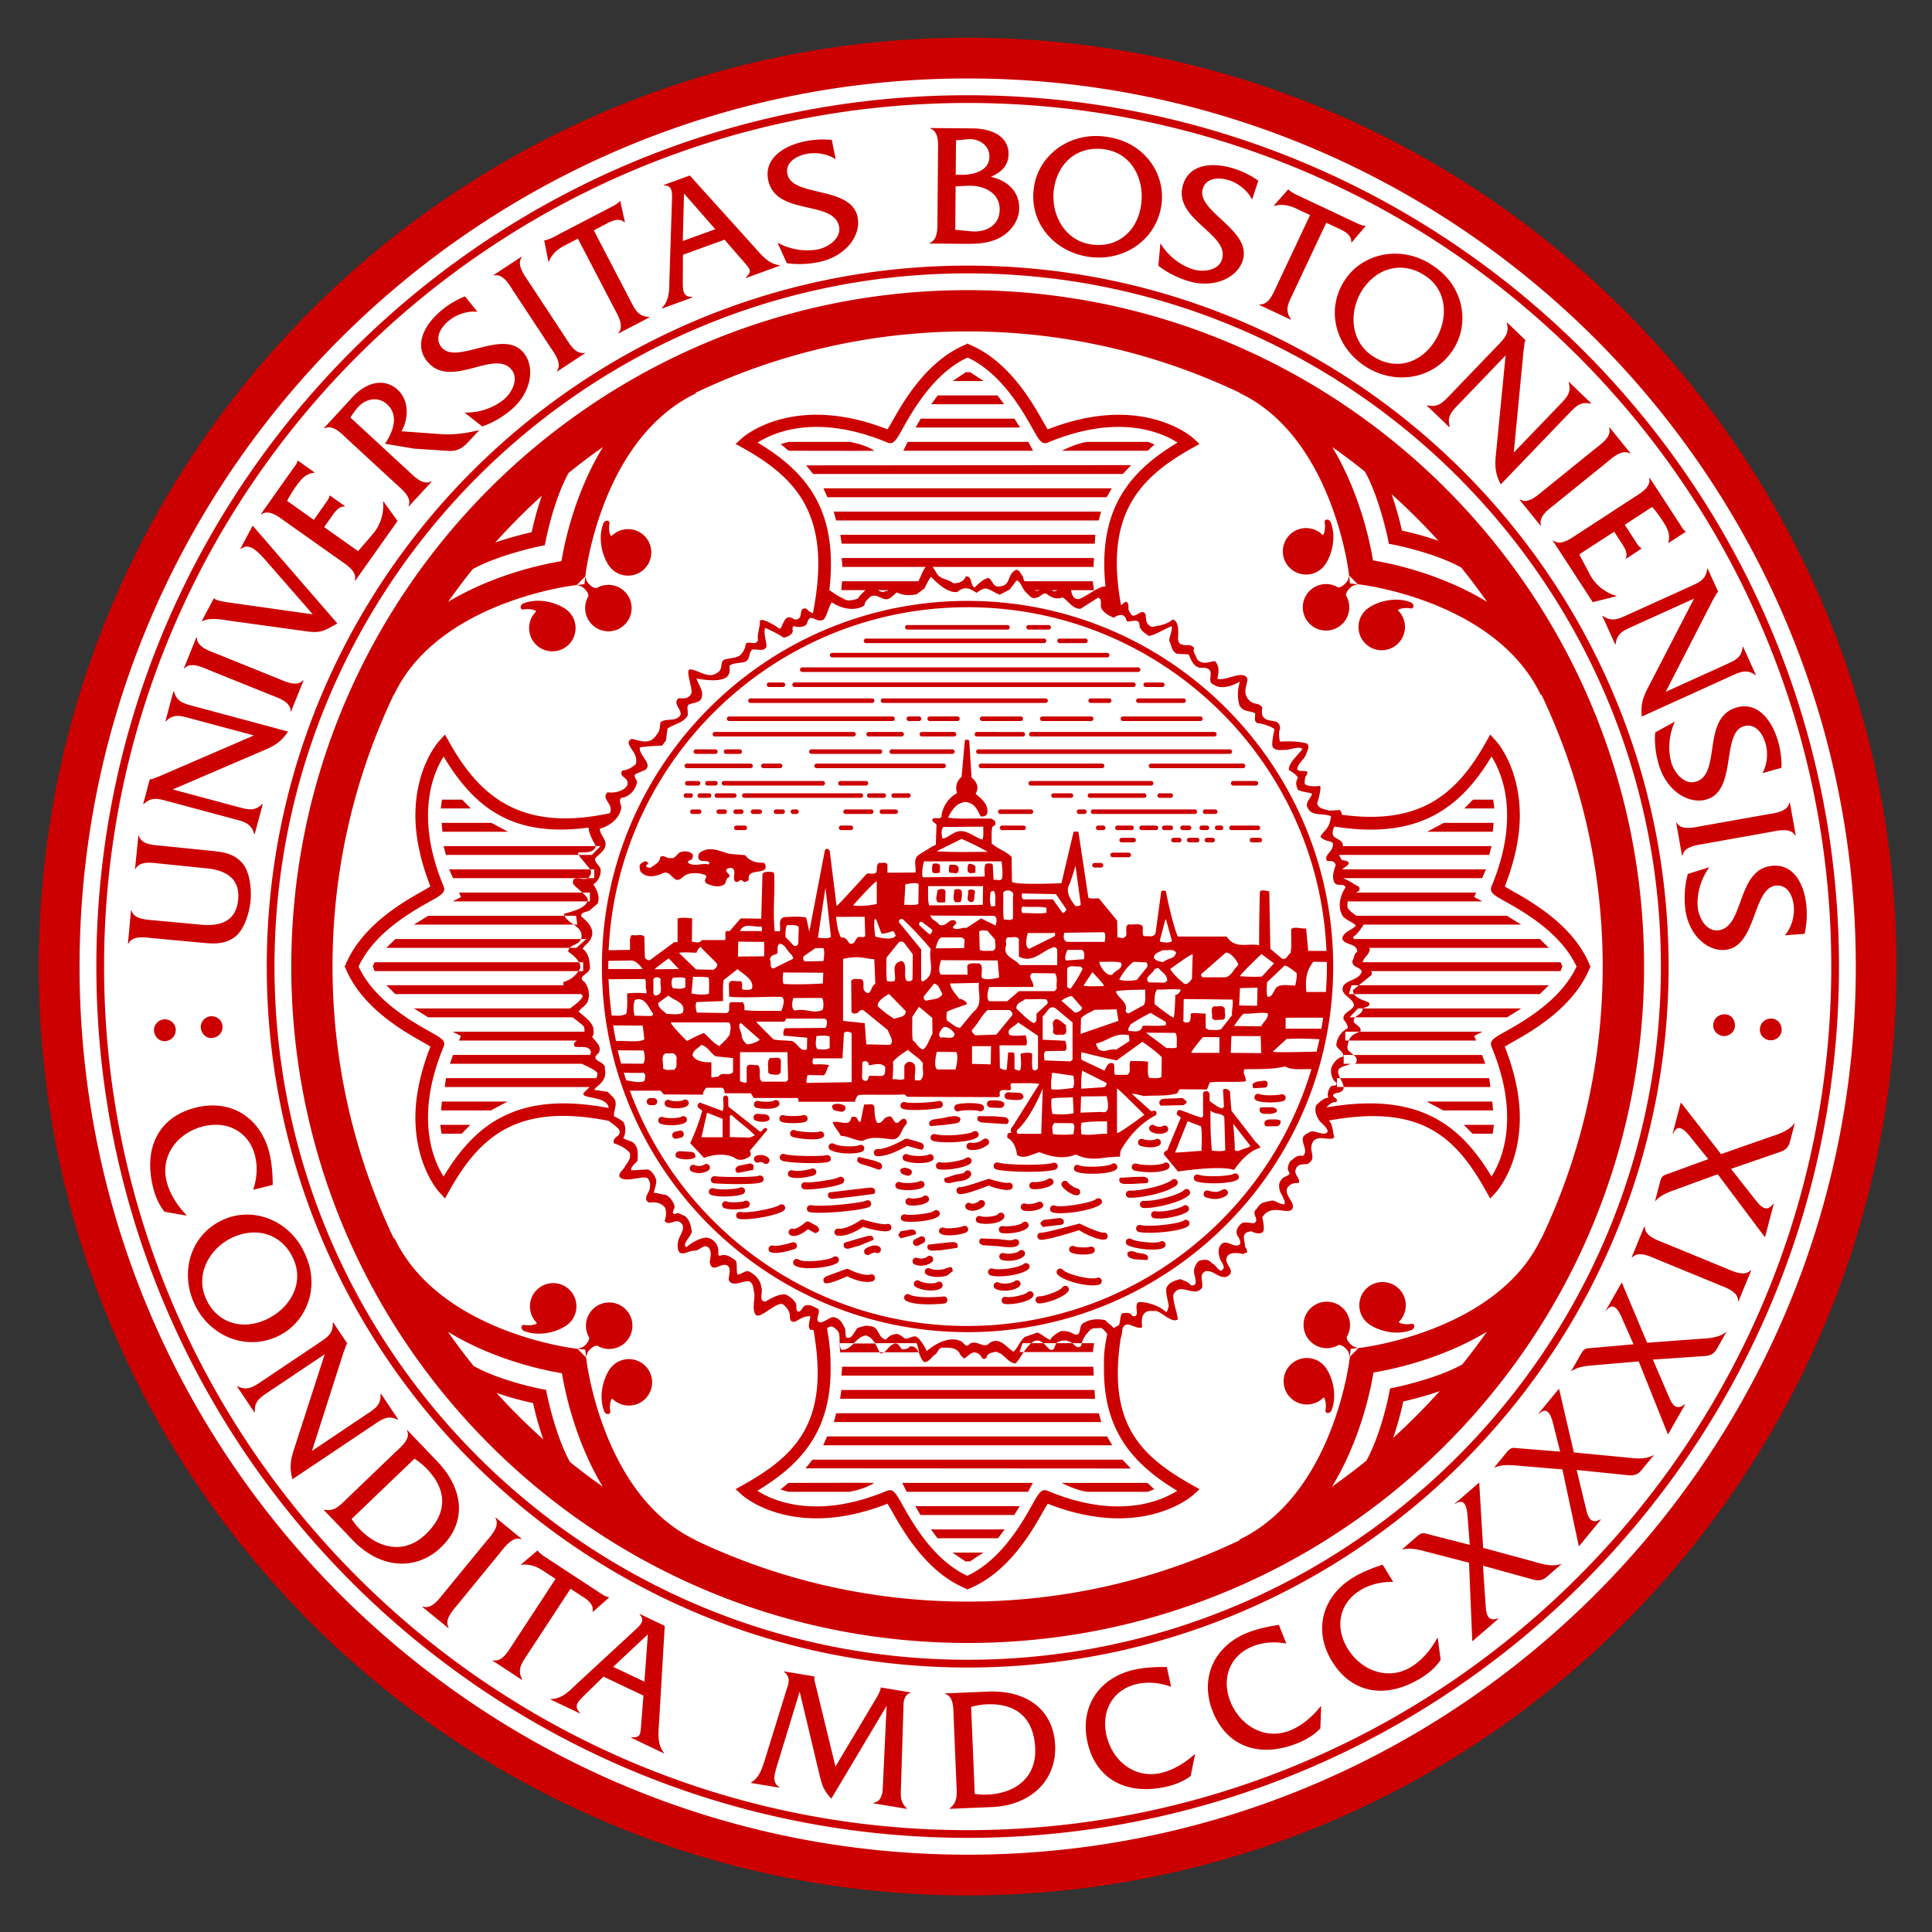 <svg xmlns="http://www.w3.org/2000/svg" role="img" viewBox="-3.32 -3.57 224.64 224.64"><rect x="-3.32" y="-3.57" width="224.64" height="224.64" fill="#333333" stroke="none"/><title>Boston University logo</title><g transform="matrix(1.25 0 0 -1.25 -290.13 583.79)"><ellipse cx="319.47" cy="-379.99" fill="#fff" rx="83.236" ry="82.919" transform="scale(1 -1)"/><path fill="#c00" d="M319.46 466.38c-47.641 0-86.4-38.759-86.4-86.4s38.759-86.4 86.4-86.4 86.4 38.759 86.4 86.4-38.759 86.4-86.4 86.4zm0-3.789c45.553 0 82.612-37.059 82.612-82.611 0-45.553-37.06-82.612-82.612-82.612s-82.611 37.06-82.611 82.612 37.059 82.611 82.611 82.611zm0-1.562c-44.692 0-81.05-36.357-81.05-81.048 0-44.693 36.358-81.048 81.05-81.048 44.693 0 81.048 36.355 81.048 81.048 0 44.691-36.355 81.048-81.048 81.048zm0-.719c44.295 0 80.33-36.035 80.33-80.33s-36.035-80.33-80.33-80.33-80.331 36.035-80.331 80.33 36.036 80.33 80.331 80.33zm-3.462-2.334v-.048c.831-.317.709-1.509.702-2.244l-.05-6.156c-.006-.751.082-1.944-.737-2.245v-.048l2.694-.023c1.224-.009 2.513-.068 3.659.477 1.1.512 1.976 1.585 1.986 2.842.014 1.6-1.173 2.591-2.638 2.913.931.4 1.641 1.014 1.648 2.106.013 1.456-1.238 2.38-3.394 2.395l-3.87.033zm15.366-.739c-2.853-.013-5.273-1.966-5.72-4.644-.558-3.303 1.752-6.039 4.938-6.573 3.204-.538 6.328 1.387 6.881 4.673.485 2.902-1.466 5.878-4.853 6.428-.421.081-.838.117-1.245.116zm-11.527-.298c.856-.07 1.654-.652 1.644-1.637-.011-1.338-1.534-1.684-2.594-1.675l-.539.005.027 3.2 1.095.106c.122.011.245.012.367.002zm-13.634-.025c-.618.015-1.24-.043-1.839-.164-1.955-.391-3.866-1.57-3.464-3.589.679-3.394 6.098-1.842 6.597-4.342.224-1.119-1.044-1.941-1.958-2.125-1.248-.248-2.664.002-3.77.63l.864-1.911c.98-.151 1.986-.101 2.961.095 2.5.499 3.973 2.457 3.63 4.173-.591 2.961-6.094 1.828-6.534 4.02-.219 1.107.864 1.688 1.778 1.869.895.181 1.962.01 2.714-.505l-.361 1.809c-.204.021-.411.034-.617.039zm25.192-.866c.291.007.594-.015.906-.067 2.546-.428 3.664-2.949 3.27-5.298-.406-2.401-2.264-3.926-4.713-3.517-2.529.425-3.735 3.013-3.355 5.267.357 2.127 1.851 3.568 3.891 3.616zm10.725-1.525c-1.177-.044-2.205-.533-2.606-1.755-1.087-3.289 4.391-4.615 3.592-7.034-.359-1.085-1.864-1.173-2.748-.88-1.21.397-2.321 1.316-2.97 2.408l-.192-2.089c.776-.617 1.678-1.069 2.625-1.38 2.419-.798 4.665.181 5.216 1.839.945 2.868-4.403 4.597-3.7 6.722.352 1.071 1.583 1.044 2.467.752.87-.287 1.712-.961 2.111-1.781l.58 1.755c-.668.478-1.421.849-2.197 1.103-.71.234-1.47.367-2.177.341zm-48.508-.961l-2.425-.881.017-.047c.82.036.764-.714.75-1.344l-.236-7.333c-.019-.997.032-1.951-.697-2.72l.017-.047 2.825 1.028-.017.047c-.838.007-.894.492-.883 1.469l.011 2.453 3.869 1.405 1.616-1.859c.806-.925.989-1.048.358-1.659l.019-.047 3.147 1.145-.019.047c-1.036.127-1.626.885-2.297 1.633l-6.055 6.711zm25.872-.953c1.436.069 2.964-.629 2.953-2.214-.012-1.549-1.372-2.158-2.711-2.019l-1.42.142.033 4.036 1.145.055zm29.786-.342l-1.342-1.516.039-.02c.663.214 1.404.061 2.039-.237l1.302-.613-3.103-6.591c-.314-.664-.731-1.784-1.603-1.717l-.022-.044 2.927-1.378.019.045c-.567.826-.279 1.395.119 2.237l3.17 6.737 1.331-.625c.488-.231 1.043-.582.989-1.191l.045-.02 1.302 1.536-.045.02c-.232.002-.479.098-.73.216l-5.508 2.595-.37.177c-.176.12-.369.209-.512.364l-.045.023zm-56.197-.38l2.911-3.32-3.023-1.098.113 4.419zm-5.933-.689l-.044-.022c-.144-.186-.366-.322-.614-.45l-5.4-2.814-.362-.189c-.203-.07-.393-.165-.605-.186l-.044-.02.394-1.989.042.023c.231.655.799 1.151 1.423 1.478l1.272.662 3.366-6.459c.338-.653.978-1.664.397-2.314l.022-.045 2.869 1.492-.025.044c-1 .05-1.279.623-1.709 1.448l-3.441 6.605 1.303.678c.479.251 1.095.481 1.547.072l.044.022-.434 1.964zm72.247-4.908c-1.916.054-3.756-.815-4.828-2.431-1.85-2.789-.86-6.231 1.837-8.017 2.708-1.797 6.341-1.31 8.186 1.467 1.624 2.45 1.052 5.966-1.814 7.847-1.055.736-2.232 1.102-3.381 1.134zm-81.434-.281l-2.591-1.706.03-.042c.864.198 1.423-.86 1.837-1.488l3.386-5.141c.404-.615 1.15-1.571.631-2.266l.025-.041 2.592 1.706-.027.041c-.853-.189-1.426.861-1.831 1.475l-3.386 5.141c-.404.616-1.149 1.57-.637 2.278l-.03.042zm41.508-.828c-35.952 0-65.2-29.248-65.2-65.2 0-35.953 29.248-65.202 65.2-65.202 35.953 0 65.2 29.249 65.2 65.202 0 35.952-29.247 65.2-65.2 65.2zm40.152-.192c.796.014 1.621-.226 2.413-.752 2.149-1.426 2.142-4.183.822-6.17-1.342-2.028-3.662-2.663-5.731-1.291-2.14 1.417-2.185 4.271-.919 6.177.849 1.283 2.09 2.012 3.416 2.036zm-40.152-.528c35.555 0 64.481-28.926 64.481-64.48 0-35.555-28.926-64.481-64.481-64.481-35.554 0-64.48 28.926-64.48 64.481 0 35.554 28.926 64.48 64.48 64.48zm0-1.561c-34.693 0-62.919-28.226-62.919-62.919 0-34.695 28.226-62.919 62.919-62.919 34.695 0 62.917 28.224 62.917 62.919 0 34.693-28.222 62.919-62.917 62.919zm-46.76-.58c-.763-.301-1.484-.734-2.119-1.248-1.55-1.252-2.697-3.184-1.405-4.787 2.175-2.692 6.26 1.192 7.859-.791.718-.889-.026-2.202-.75-2.789-.991-.799-2.361-1.235-3.634-1.191l1.65-1.291c.941.319 1.809.829 2.583 1.453 1.983 1.601 2.379 4.023 1.281 5.383-1.898 2.352-6.246-1.204-7.653.537-.706.875-.018 1.893.706 2.478.711.574 1.735.917 2.641.809l-1.159 1.436zm96.936-2.428l-.033-.034c.271-.942-.183-1.413-.816-2.072l-4.514-4.697c-.633-.663-1.087-1.131-2.062-.897l-.033-.036 2.083-2.003.036.034c-.274.965.189 1.426.822 2.086l4.378 4.556-.881-9.003c-.129-1.171-.136-1.907.431-2.995l6.347 6.605c.633.661 1.085 1.132 2.038.898l.033.033-2.072 1.992-.033-.034c.283-.955-.183-1.415-.813-2.072l-4.291-4.464.919 9.581.061.394c.01.175.019.278.108.464l.008.011-1.716 1.653zm-50.184-.83c9.059 0 17.644-2.055 25.323-5.714l-.011-.022c8.624-4.094 10.133-16.625 10.147-16.752l.027-.237c.001.005.002.006.003.011l.809-.808.219-.025c.127-.014 12.61-1.511 16.792-10.256l.062.03c3.653-7.675 5.703-16.253 5.703-25.303 0-9.057-2.053-17.643-5.711-25.322l-.02.009c-4.099-8.625-16.629-10.133-16.756-10.147l-.244-.027c.009-.002.011-.004.02-.006l-.809-.808-.023-.22c-.016-.125-1.509-12.606-10.256-16.792l.028-.059c-7.675-3.653-16.252-5.705-25.303-5.705-9.057 0-17.641 2.054-25.32 5.713l.009.02c-8.629 4.097-10.134 16.629-10.148 16.756l-.027.234c-.001-.006-.002-.007-.003-.013l-.809.809-.22.025c-.126.016-12.61 1.509-16.792 10.256l-.061-.03c-3.653 7.675-5.705 16.254-5.705 25.305 0 9.057 2.054 17.641 5.713 25.32l.023-.011c4.093 8.629 16.624 10.133 16.75 10.147l.244.028c-.008.002-.009.003-.017.005l.808.808.025.22c.014.126 1.51 12.611 10.256 16.794l-.03.061c7.675 3.654 16.254 5.705 25.305 5.705zm-35.556-22.78l-.083-.733-.708-.08c.371-.093.473-.109.764-.4.291-.29.348-.578.303-.656-.483-.828-.371-1.907.341-2.616.843-.844 2.21-.844 3.053 0 .844.843.844 2.21 0 3.055-.711.712-1.796.824-2.625.334-.077-.045-.392.067-.639.308-.29.282-.293.369-.405.789l-.002-.002zm-.742-71.853l.733-.081.08-.716c.094.377.106.48.4.77.291.291.58.347.658.3.828-.483 1.907-.371 2.616.339.844.846.844 2.216 0 3.059-.843.847-2.212.847-3.056 0-.713-.71-.823-1.8-.333-2.628.045-.075-.066-.39-.308-.639-.283-.288-.371-.29-.791-.403l.002-.002zm71.853-.744l.081.736.708.078c-.368.093-.473.109-.764.402-.288.289-.344.578-.302.658.488.825.369 1.902-.336 2.614-.846.844-2.216.844-3.058 0-.846-.843-.846-2.212 0-3.058.711-.711 1.797-.823 2.627-.333.075.047.392-.063.641-.305.288-.286.29-.37.403-.792zm.744 71.855l-.734.083-.078.714c-.097-.378-.105-.478-.402-.772-.289-.289-.58-.344-.658-.298-.825.482-1.904.369-2.616-.342-.844-.843-.844-2.212 0-3.055.843-.846 2.213-.846 3.059 0 .71.711.823 1.797.333 2.625-.047.078.063.392.305.639.286.29.37.293.792.405l-.002.002zm-36.347 22.395l-.019-.05c-3.754-1.499-5.966-5.444-7.034-7.352 0 0-.207-.348-.348-.583-8.654 3.4-13.327-.625-13.522-.805l-.606-.548.714-.4c5.278-2.95 8.203-6.553 6.477-15.336-.241.046-.426.209-.608.412-.763.147-.29-.721-.789-.963-.382-.192-.524.243-.952.147-.429-.194-.556-1.1-.747-1.052 0 0-1.576 1.086-1.836.75 0-.725-.272-1.157-.181-1.831-.282-.576-.857.037-1.145-.347-.046-.435-.219-.741-.53-1.052-.45-.266-.754-.219-1.23-.339-.716-.074-.318-.799-.736-1.169-.874-.772-1.695.058-2.6.203-.622.12.167-1.638.05-2.216-.217-.505-.694-.505-1.169-.459-.787-.528.781-1.364-.125-1.822-.379-.314-1.209-.049-1.592-.434-.069-.531-.035-.785-.391-1.194-.594-.937-1.537-.49-2.228-.345-.263 0-.382-.312-.311-.506.359-.698.833-1.04.642-1.834-.356-.312-.785-.568-1.261-.592-.384-.696.685-.566.47-1.361-.31-.598-1.28-.761-1.828-.664-.642-.575.453-1.014.264-1.783-.011-.06-.045-.11-.067-.166-8.067-1.718-11.996 1.356-14.927 6.602l-.4.716-.548-.608c-.127-.14-2.205-2.502-2.205-6.939 0-1.834.405-4.05 1.4-6.581-.235-.141-.583-.348-.583-.348-1.907-1.068-5.852-3.28-7.353-7.034l-.05-.019c.006-.016.014-.031.02-.047-.006-.016-.014-.032-.02-.048l.05-.019c1.501-3.753 5.445-5.969 7.352-7.036 0 0 .349-.207.584-.347-.995-2.534-1.4-4.749-1.4-6.584 0-4.437 2.078-6.801 2.205-6.939l.548-.608.4.716c2.927 5.241 6.503 8.156 14.83 6.509.282-.228.731-.526.947-.791.358-.722-.698-.63-.459-1.302.548-.171 1.032-.409 1.459-.866.166-.46-.142-.864-.405-1.23-.119-.311-.664-.686-.545-1 .47-.612 1.937.057 2.558-.109.215-.148.345-.525.277-.861.022-.482-.764-1.109-.072-1.444.593.072 1.168-.023 1.498-.506.12-.529.082-.775-.061-1.209.476-.553 1.043.354 1.567-.22.453-.483-.288-1.243-.314-1.725-.071-.239-.07-.813.167-1.008.43-.192.857.195 1.334.195.498-.024.926.692 1.333.287.357-.408.157-.91.109-1.364.213-1.036.961-.11 1.53-.258.599-.192.196-1.025.242-1.391.312-.717 1.307-.051 1.877-.122.453-.169.389-.739.508-1.173.048-.527-.252-1.587.153-1.964.382-.359 1.63 1.012 2.369 1.036.263-.047.55-.442.672-.688.236-.387-.112-1.065.603-.969.476.262.776.514 1.397.514.021-.335-.28-.874-.019-1.258l.322-.033c1.476-8.327-1.374-11.518-6.528-14.4l-.714-.402.606-.55c.197-.175 4.867-4.203 13.522-.802.14-.234.347-.584.347-.584 1.069-1.906 3.282-5.852 7.036-7.35l.019-.05c.016.006.031.014.047.02.017-.006.032-.014.048-.02l.019.05c3.753 1.498 5.969 5.441 7.036 7.35 0 0 .207.35.347.584 8.656-3.401 13.325.627 13.522.802l.605.55-.714.402c-4.997 2.792-7.8 5.866-6.622 13.631.099.258.136.573.161.856.314.989 1.241-.096 1.834.166-.023.413-.12.989.239 1.327.263.286.668.166 1.05.194.523-.075 1.513-1.204 2.036-.77-.073.624-.486 1.683-.419 2.306.172.314.478.558.861.486.597-.052 1.355-.521 1.808.15.119.625-.333 1.171.314 1.53.832.098 1.115-.657 1.947-.533 1.004.53-.115 1.042.005 1.717.19.817 1.586.397 1.586.397.028.22.657-.11.13.731.044.434-.335 1.037.188 1.3.167.049.428.169.595 0 .213-.047.602-.211.878.03.244.218-.044 1.361-.044 1.361.879 1.437 2.538.042 2.833.884.19.536-.9 1.285-.45 1.936.284.359.626.38 1.006.38.185.408-.435.75-.287 1.228.166.581.643.491 1.116.539.882.529.141 1.061.406 1.87.333 1.036 1.794.152 2.078.628-.143.431-.124.937-.364 1.369-.034.049-.098.119-.147.175 8.436 1.534 11.715-1.356 14.612-6.541l.4-.716.552.608c.124.138 2.202 2.502 2.202 6.939 0 1.833-.406 4.05-1.4 6.584.234.14.584.344.584.344 1.909 1.069 5.852 3.284 7.35 7.039l.05.019c-.006.016-.014.031-.02.047.006.016.014.032.02.048l-.05.019c-1.498 3.754-5.444 5.967-7.35 7.036 0 0-.35.207-.584.347.994 2.531 1.4 4.747 1.4 6.581 0 4.437-2.078 6.799-2.202 6.939l-.552.608-.4-.716c-2.861-5.118-6.365-7.685-13.398-6.744-.003.14-.051.285-.189.441-.501-.014-.62-.074-1.042-.036-.743.184-.947.252-1.073.661.171.48.424 1.547.258 1.619-.427-.049-.973-.091-1.383.148-.068.12-.01.614.061.734.597.84-.599.281-.787.667.047.577.77.976.869 1.531.096.264.336.625.022.867-.809.215-1.642.22-2.497.172 0 0-.194.813.02 1.222-.068.818-.664.629-1.184.8-.666.264-.491.733-.491 1.191-.431.478-.735.158-1.188.614-.945.956.29 1.919-.422 2.295-.593.317-1.871-.493-2.562-.272 0 0 .303.985-.1 1.489-.119.46-1.104-.459-1.789.336-.098.385-.448.693-.253 1.028-.434.481-.669.131-1.173.347-.211 0-.29.26-.341.453.028.651.127 1.645-.466 1.863-.715-.529-1.127-.528-1.959-.697-.616.241-.519.686-.589 1.167-.333.58-.747-.188-1.225-.114-.164.145-.451.549-.355.836-.111.756-.388.379-.702.122-1.498 8.174 1.403 11.712 6.589 14.609l.714.4-.605.548c-.197.178-4.866 4.206-13.522.805-.14.235-.347.584-.347.584-1.067 1.906-3.283 5.851-7.036 7.35l-.019.05c-.017-.006-.032-.014-.048-.02-.016.006-.031.014-.047.02zm.047-1.303c3.148-1.458 5.112-4.949 6.077-6.67.565-1.011.822-1.473 1.398-1.234 6.577 2.741 10.6.921 12.055-.005-4.073-2.45-6.817-5.523-6.817-11.278 0-.676.042-1.391.114-2.114-.529.104-1.806-.943-2.45-1.164-.54-.061-.656.379-.762.828h2.141l-.113.825h-6.341c-.078.136-.134.283-.147.441-.211.217-.306.627-.639.627-.928-.458-.403-1.453-1.57-1.55-.546-.096-.624.532-.959.773-.45.072-1.328-.869-1.328-.869-.427.145-.218 1.091-.791 1.019-.05.255.013-.63-1.191-.628-.359.312-.999.386-1.358.673-.213.202-.362.606-.588.85h14.986l.037.825h-23.469l.072-.825h7.741c-.283-.378-.439-.894-.683-1.336h-7.094l-.075-.825h2.253c-.291-.271-.575-.567-.706-.781-.405-.145-1.027-.312-1.383.025-.329.096-.855.477-1.27.761.098.863.147 1.678.147 2.442 0 5.757-2.743 8.831-6.816 11.281 1.457.926 5.478 2.746 12.056.005.574-.24.833.223 1.398 1.231.964 1.723 2.924 5.215 6.073 6.673zm-.164-1.363l-1.22-.822h2.877l-1.252.822h-.405zm-54.266-.994c-.88.075-1.873-.341-2.802-1.345l-2.633-2.856.034-.034c.792.402 1.592-.489 2.144-1l4.522-4.173c.542-.5 1.508-1.236 1.158-2.047l.037-.031 2.114 2.291-.034.034c-.781-.414-1.592.466-2.144.975l-5.377 4.961c.207.323.415.619.656.906.707.837 1.899 1.115 2.763.32 1.129-1.042.542-2.571-.2-3.663l2.709-.456 3.164-.209c.777-.05 1.299.202 1.886.839l1.019 1.103c-1.064-.284-2.387-.465-3.475-.392l-3.767.275c.681 1.196.705 2.883-.352 3.858-.409.378-.896.6-1.423.645zm51.655-1.166l-.609-.823h6.789l-.627.823h-5.553zm-1.583-2.163l-.478-.822h9.713l-.516.822h-8.719zm64.064-.8l-.036-.03c.284-.844-.714-1.504-1.303-1.975l-4.787-3.869c-.569-.463-1.446-1.299-2.188-.848l-.042-.031 1.953-2.414.039.033c-.274.829.712 1.504 1.284 1.962l4.789 3.87c.572.463 1.449 1.299 2.205.859l.037.031-1.952 2.411zm-76.352-1.361l-.736-.206.736-.617s8.016-.021 7.983 0c-.956.617-2.316.823-2.316.823h-5.667zm11.073 0l-.405-.823h12.067l-.444.823h-11.219zm16.739 0s-.884-.059-2.391-.823c-.009-.004 7.98 0 7.98 0l.63.581-.589.242h-5.63zm-45.081-.473c-2.572-4.209-3.551-8.732-3.864-10.622-1.882-.311-6.367-1.276-10.545-3.788.731 1.038 1.491 2.053 2.286 3.041 2.397 1.339 6.202 2.126 6.241 2.134l.475.095.091.477c.007.039.727 3.75 2.122 6.255 1.036.839 2.103 1.639 3.195 2.408zm67.836-.005c1.038-.731 2.052-1.492 3.039-2.286 1.34-2.397 2.126-6.202 2.134-6.241l.095-.477.477-.089c.038-.006 3.748-.726 6.252-2.119.839-1.036 1.64-2.104 2.409-3.197-4.208 2.572-8.727 3.55-10.617 3.862-.311 1.882-1.278 6.367-3.789 10.545zm-96.227-1.25l-.03-.041c-.029-.239-.216-.445-.377-.672l-3.017-4.266.041-.028c.732.5 1.651-.269 2.263-.703l5.025-3.555c.6-.425 1.642-1.044 1.4-1.894l.041-.028 3.934 5.559-1.322 1.834-.027-.039c.115-1.083-.259-2.201-.961-3.023l-1.358-1.58-3.158 2.237.697.986c.292.411.677.982 1.214.922l.028.039-1.413 1-.028-.039c-.034-.216-.185-.43-.336-.644l-1.123-1.586-2.478 1.756c.223.483.537.959.869 1.425.435.612.874 1.121 1.647 1.194l.027.039-1.558 1.105zm77.519-.433l-30.231-.023.653-.8h28.805l.773.823zm48.236-1.181l-.044-.023c.193-.87-.858-1.434-1.491-1.845l-5.158-3.358c-.614-.401-1.575-1.143-2.273-.605l-.042-.027 3.714-5.708 2.192.55-.028.044c-1.045.292-1.948 1.048-2.452 2.005l-.969 1.845 3.244 2.111.661-1.014c.274-.423.662-.988.411-1.467l.025-.041 1.448.944-.025.042c-.188.11-.334.328-.477.55l-1.056 1.628 2.545 1.658c.366-.386.691-.856 1.003-1.336.41-.627.723-1.225.503-1.97l.027-.041 1.602 1.042-.025.041c-.213.117-.336.368-.486.6l-2.85 4.375zm-76.858-.98l.369-.823h25.973l.477.823h-26.819zm52.852-.545c1.522-1.368 2.976-2.811 4.35-4.328-1.455.503-2.782.813-3.391.942-.136.607-.46 1.943-.959 3.386zm-79.05-.142c-.503-1.455-.813-2.783-.942-3.392-.607-.134-1.942-.458-3.386-.958 1.368 1.522 2.811 2.977 4.328 4.35zm27.156-1.475l.219-.822h24.428l.219.822h-24.866zm45.872-.744c-.134-.006-.239-.106-.208-.264.122-.607-.095-1.265-.198-1.158-.848.845-2.217.845-3.059 0-.843-.844-.843-2.212 0-3.056.842-.844 2.211-.844 3.059 0 .659.66 1.39 2.525.783 4.181-.08.216-.243.303-.377.297zm-66.942-.1c-.134.007-.296-.08-.377-.298-.604-1.654.125-3.52.784-4.181.847-.844 2.215-.844 3.059 0 .844.843.844 2.214 0 3.058s-2.213.844-3.059 0c-.105-.106-.322.549-.2 1.156.032.159-.074.259-.208.266zm-32.98-.467l-1.148-2.145.045-.023c.836.701 1.757-.419 2.572-1.356l4.123-4.722-7.489 1.058c-.379.055-1.229.159-1.548.327l-.164.109-1.123-2.105.044-.022c.828.372 1.777.142 2.659.022l7.052-.972c1.362-.191 1.655.078 2.856.733l-7.878 9.097zm54.664-.852l.122-.822h23.541l.058.822h-23.72zm80.673-3.131l-.041-.02c-.098-.977-.693-1.246-1.525-1.625l-5.934-2.689c-.832-.379-1.425-.649-2.248-.069l-.042-.022 1.191-2.631.048.02c.105.996.706 1.25 1.534 1.63l5.756 2.609-4.153-8.036c-.553-1.037-.836-1.721-.711-2.939l8.342 3.786c.834.376 1.429.646 2.223.077l.047.017-1.188 2.619-.042-.022c-.092-.988-.691-1.244-1.523-1.622l-5.636-2.556 4.398 8.559.202.344c.074.157.12.251.272.392l.017.008-.988 2.17zm-72.238-.759s1.412-1.63 2.459-1.414c.758.65 1.288.201 1.788-.086.956.736 1.03.293 2.139-.18l.925.481.666.866c.406-.194.497-.771.856-1.13.288-.241.545-.697.997-.48.358.022.547.527.952.334.408-.361.979-.528 1.452-.312.502-.287.971-1.133 1.683-1.059l1.6 1.011c.45-.023.191-.67.331-.983.263-.455.712-.672 1.141-.864 1.118.727 1.167-.336 1.238-.336.403-.096 1.118.361 1.167-.361.024-.481.521-.747.877-1.008.617.094 2.061 1.003 2.131.884.05-.361-.224-.958-.253-1.294.24-.48.191-.955.719-1.242l1.091-.055c.239-.504.425-1.128 1.07-1.248 1.816.087.38-1.248 1.259-1.561.931-.674 2.453.287 2.453.287-.213-.649-.287-1.438-.048-2.231.406-.648.85-.434 1.447-.722.068-.338-.191-.744.264-.938.258.025 1.376-.322 1.542-.561-.075-.457-.314-1.295-.145-1.702.45-.338.698-.189 1.275-.211.262.022 1.228.377 1.462.089-.33-.529-1.339-1.317-1.248-1.966 0 0 .769-.428.842-.741-.263-.359-.164-.745 0-1.103.307-.194 1.306-.267 1.306-.364-.113-.433-.64-.765-.427-1.245.358-.913 1.477-.506 2.189-.842-.12-1.259-.741-1.333-.975-1.92.492-.517 1.171-.318 1.163-.695-.019-.777-.929-.999-.53-1.55.806.037.672-.253.792-.35-.164-.5-.382-1.055-.164-1.581.213-.529.927-.052 1.07-.53-.45-.649-.712-1.609-.405-2.355.143-.625 1.037-.798 1.369-1.181-.408-.481-1.202-.571-1.272-1.244.285-.649 1.4-.361 1.4-1.225-.312-.096-.269-.59-.459-.805 0-.672.568-.498.875-.956-.143-.883-1.606-.804-1.77-1.552-.187-.699 1.044-.987 1.044-1.681-.234-.529-1.119-.628-.952-1.298.192-.239.381-.477.381-.789-.617-.312-1.043-.941-1.069-1.611.169-.384.716-.602.641-1.033-.523-.071-.879-.553-1.092-.984-.12-.574.049-1.177.478-1.462.023-.431-.429-.099-.598-.411-.166-.264-.309-.649-.166-.961-.453-.047-.811-.385-1.142-.72-.187-.53.052-1.03.331-1.464.194-.216.722-.608.748-.969-.31-.527-1.176.204-1.672-.042-.216-.144-.548-.238-.642-.552-.094-.598.523-1.223 0-1.678-.497.143-.835-.239-1.166-.483-.143-.262-.33-.598-.164-.933.375-.459-.561-.437-.653-.798-.285-.263-.254-.648-.158-1.028.096-.267.543-.93.445-1.219-.256-.166-.971.399-1.202.305-1.151-.222-.952-.222-1.573-.961-.167-.433.476-.911-.119-1.15-.333.044-.778.153-1.108.005-.331-.286-.63-.703-.367-1.181.167-.218.287-.509.219-.769-.481-.41-1.053.348-1.602.109-.457-.312-.448-.878-.281-1.337 0-.382.729-.875.133-1.238-.353.072-.486.564-.845.684-.358.457-.822.356-1.225.237-.19-.167-.37-.451-.417-.716-.234-.483.59-1.636-.314-1.566-.289.363-.682.436-.989.584-.501-.124-1.021-.268-1.284-.77-.146-.53.171-1.304.197-1.764-.073-.166-.134-.576-.253-.525-.642.598-1.8.952-2.513.928-.595-.215.238-1.476-.617-1.305-.218.408-.645.285-.952.261-.212-.276-.156-.781-.295-1.095l-.473-.267c-.016.001-.025-.005-.042-.003-.211.309-.518.405-.736.717-.64.148-1.38.12-1.95-.216-.689-.215-.142-1.393-1.022-1.058-.332.221-.761.29-1.167.266-.283-.14-.836-.459-.98-.794-.117-.12-.873.58-1.23.653l-1.167-.409c-.478-.41-.616-.985-1.045-1.369-.668.408-1.282 1.414-2.212.817-.546-.626-1.188.359-1.878-.098-.357-.454-.548.218-.878.291-1.023.429-2.29-.253-3.1-.952 0 0-.513 1.117-1.012 1.356-.38.052-.62-.215-1-.194-.261.171-.451.365-.759.433-.405-.023-.762-.187-1.023-.525-.762.12-.619 1.247-1.497 1.247-.405.12-.784-.075-1.144-.166-.284-.267-.508-1.09-1.033-.898-.117.099-.075.617-.133.858-.262.48-.425.928-1.092 1.048-.334.021-.982-.625-1.337-.456-.404.239.219.934-.091 1.225-.331.168-.688.408-1.091.333-.31.024-.435-.672-.769-.581-.237.094-.089.606-.206.777-.24.386-.593.672-.998.817-.641.023-1.303-.373-1.802-.661-.715-.047-.196.947-.409 1.333-.049.647-.571 1.177-1.141 1.462-.357.119-.623-.236-1.05-.306-.168.309.003 1.029-.188 1.319-.476.333-.882.672-1.497.433-.217.14-.073.378-.119.573-.071.602-.499 1.034-1.072 1.125-.473.028-1.48-.469-1.863-.877-.593.148.557 1.145.459 1.481-.07.55-.213 1.125-.689 1.439-.285.051-.546.384-.856.145-.452.07.001.457-.047.72-.095.431-.404.862-.831 1.08-.381 0-.716.191-1.094.17.048.38.262.812.214 1.222-.143.41-.357.797-.784.961l-1.506-.083c-.168.289.389.659.555.9.048.649.096 1.419-.547 1.778-.26.072-.547.192-.784.311.261.431.261 1.131 0 1.538-.26.192-.547.364-.856.505-.048.576.405 1.199-.048 1.728l-.547.552-1.211.17c-.023.167.238.286.378.431.453.385.739.89.572 1.516.167.768-1.544.692-.572 1.489.358.622-.334 1.103-.616 1.511.236.192.117.578.117.861-.26.654-.833 1.013-1.355 1.467.143.312.571.483.784.842.311.574.166 1.418-.237 1.922-.832.501.548.77.5 1.344-.024.671-.143 1.367-.667 1.728 0 .262.856.672.881 1.439.021.651-.498 1.155-1.023 1.587-.072.478.595.359.858.625l.664.575c.237.6-.047 1.274-.405 1.777.452.31.715.793.689 1.392-.094.385-.569.624-.523 1.033.43.456 1.215.889.905 1.656-.141.361-.497.721-.45 1.106.88.241 1.757.89 1.972 1.848.071.361-.428 1.01.239 1.058.619.167 1.116.768 1.234 1.416 0 .265-.499.65 0 .817l.784.334c.689.578-.621 1.348-.525 2.07.332.119 1.696.161 2.078.186l.35.458.156 1.122c.524.407 1.438.487 1.866 1.209.071.335-.095.671.045.984.407.263 1.154.139 1.273.739.165.6-.322 1.174-.489 1.703.025.071 1.951-.448 2.806.152.308.313.302.606.253 1.062.334.287 1.127.233 1.506.378.476.311.239.84.644 1.13.499.049 1.087-.244 1.3.286 0 .431-.311 1.311-.122 1.72.525-.215 1.246-.59 1.722-.903.308.071.663.191.831.528.023.191-.094.456.119.552.357-.144.76-.118 1.092.073.191.215.192.6.477.697.428-.072.809-.457 1.238-.122.33.482.405 1.105.713 1.562.832-.577 2.138-.891 3.042-.291 0 .338.288.555.502.772.712.503 1.211-.578 1.948-.048l.545.48c.595-.265 1.166-.312 1.856-.167l.738.55c.143.313.393.816.606 1.08zm-4.927-1.255h.975c-.072-.053-.155-.088-.261-.083-.278-.146-.498-.054-.714.083zm14.57 0h.466c-.117-.063-.245-.096-.408-.034-.018.009-.039.024-.058.034zm1.609 0h.509c-.087-.044-.178-.094-.247-.106-.122-.009-.198.04-.262.106zm32.067-.886c-1.254.018-2.428-.517-2.923-1.012-.844-.845-.844-2.213 0-3.058.841-.844 2.21-.843 3.056.002.844.844.844 2.211 0 3.056-.107.107.551.323 1.156.202.318-.065.403.425-.031.586-.414.151-.84.219-1.258.225zm-79.938-.102c-.418-.006-.844-.075-1.258-.227-.435-.159-.351-.647-.033-.583.607.121 1.265-.096 1.158-.203-.844-.843-.844-2.211 0-3.056.845-.843 2.212-.843 3.055 0 .845.845.845 2.213 0 3.056-.494.496-1.668 1.032-2.922 1.012zm40.019-.011c-18.755 0-34.014-15.257-34.014-34.011 0-18.755 15.259-34.009 34.014-34.009s34.009 15.254 34.009 34.009c0 18.754-15.254 34.011-34.009 34.011zm0-.589c17.942 0 32.62-14.212 33.384-31.969h-1.702l-.191 2.087c-.382-.045-1.122.21-1.384-.055-.026-.719.061-1.554-.062-2.225-.303-.216-.359-.626-.764-.552l-1.117.936-.098 5.331s-.706.24-.87 0c-.071-1.441-.077-4.998-.077-4.998-1.045.239-2.211-.41-3.02.814h-4.545c-.541 1.273-1.117 4.233-1.117 4.233-.141.025-.285.095-.425-.048l-.527-3.867c-.188-.455-.69-.239-1.044-.287-.26.071-.095.669-.142.886-.236.381-.854.142-1.283.216-.454-.097-.143-.814-.283-1.075-.218-.313-.485-.17-.792-.122l-.023 1.536-1.692 2.066c-.258.024-.778-.049-.989.073l-.928 6.145h-.445l-1.131-4.794s-4.322-.201-4.606.136l-.027 2.306c-.523.53-1.281.746-1.853 1.247 0 .505-.047 1.034.05 1.514.07.168.33.12.283.361.047.262-.19.312-.356.434-1.331.07-2.757-.074-4.041.094.189.409.427.793.783 1.128.334.239.811.456 1.212.239.571-.165.785-.792 1.047-1.247.239-.025.452 0.0.595.239.187.791-.475 1.393-1.07 1.848.367.713.073 1.131-.381 1.538l-.212 3.434c-.118.071-.263.119-.406.023l-.309-3.398c-.474-.442-.594-.899-.425-1.523-.739-.385-1.309-1.201-1.428-2.017.026-.529-.571-.193-.833-.358-.143-.339.262-.339.356-.578l-.069-1.85c-.502-.217-1.023-.598-1.525-.889-.664-.432-.256-1.135-.373-1.688l-2.597-.019v.745c-.142.313-.476.119-.784.169-.262-.17-.177-.535-.225-.822-.12-.313-.648-.11-.911-.183 0 0-2.763-3.054-2.811-3.006l-.641 5.139-.119.145c-.119.049-.286.049-.331-.12l-1.452-7.567s-.167.89-.286 1.323c-.643.144-1.401.07-2.069.048-.593-.239-.263-.842-.38-1.32h-.477c-.191 1.991.024 3.287-.048 5.352l-.094.148c-.237.022-.853.12-.995-.17l-.117-4.156-1.908.027-1.047-1.2c-.641.19-.238-.554-.427-.819h-2.116c-.405-.407-.575-.121-.955-.169l.028 2.188s-1.07.141-1.355-.027v-2.136c-.096-.144-.192.001-.311-.047l-2.211-1.636c-.212-.119-.403.026-.522.194l-.05 1.969c-.33.266-.757.025-1.163.144-.311-.335-.096-.958-.191-1.391l-1.966-.034c.796 17.728 15.464 31.906 33.384 31.906zm-5.602-1.655c-.117 0-.212-.096-.212-.212s.096-.211.212-.211h9.316c.117 0 .211.094.211.211 0 .117-.094.212-.211.212h-9.316zm11.275 0c-.117 0-.211-.096-.211-.212s.094-.211.211-.211h1.872c.117 0 .209.094.209.211 0 .117-.092.212-.209.212h-1.872zm-77.406-1.141l-1.161-2.877.044-.019c.599.656 1.662.103 2.358-.178l5.711-2.303c.682-.275 1.838-.636 1.806-1.503l.044-.019 1.163 2.878-.045.02c-.593-.642-1.663-.108-2.344.169l-5.709 2.305c-.682.273-1.84.636-1.822 1.508l-.044.019zm62.289-.12c-.117 0-.211-.093-.211-.211 0-.117.094-.211.211-.211h16.558c.12 0 .211.094.211.211 0 .118-.091.211-.211.211h-16.558zm18.005 0c-.117 0-.212-.093-.212-.211 0-.117.096-.211.212-.211h2.403c.12 0 .211.094.211.211 0 .118-.091.211-.211.211h-2.403zm-21.158-1.33c-.118 0-.211-.096-.211-.212s.093-.211.211-.211h25.578c.117 0 .211.094.211.211 0 .117-.094.212-.211.212h-25.578zm-2.778-1.352c-.117 0-.211-.096-.211-.212s.094-.211.211-.211h31.233c.117 0 .211.094.211.211 0 .117-.094.212-.211.212h-31.233zm-3.091-1.4c-.118 0-.211-.094-.211-.211 0-.119.093-.212.211-.212h1.294c.118 0 .212.093.212.212 0 .117-.095.211-.212.211h-1.294zm2.377 0a.21.21 0 0 1-.211-.211c0-.119.094-.212.211-.212h31.52c.115 0 .211.093.211.212 0 .117-.096.211-.211.211h-31.52zm32.662 0c-.118 0-.212-.094-.212-.211 0-.119.095-.212.212-.212h1.541c.117 0 .211.093.211.212 0 .117-.094.211-.211.211h-1.541zm-90.444-.822l-.745-2.775.047-.014c.699.71 1.326.524 2.208.287l5.978-1.603-8.836-3.819-.375-.136c-.155-.079-.252-.119-.458-.131l-.017.005-.616-2.302.048-.014c.692.693 1.323.526 2.206.286l6.292-1.689c.883-.234 1.514-.404 1.78-1.372l.047-.014.75 2.794-.048.011c-.713-.703-1.339-.518-2.223-.281l-6.103 1.637 8.312 3.57c1.085.45 1.737.801 2.416 1.817l-8.847 2.377c-.882.236-1.514.405-1.767 1.353l-.048.013zm53.677-.661c-.117 0-.212-.094-.212-.211 0-.117.096-.211.212-.211h11.314c.117 0 .211.094.211.211 0 .117-.094.211-.211.211h-11.314zm12.333 0a.21.21 0 0 1-.211-.211c0-.117.094-.211.211-.211h15.117c.117 0 .211.094.211.211 0 .117-.094.211-.211.211h-15.117zm19.314 0a.21.21 0 0 1-.211-.211c0-.117.094-.211.211-.211h1.719c.115 0 .211.094.211.211 0 .117-.096.211-.211.211h-1.719zm4.438 0c-.117 0-.214-.094-.214-.211 0-.117.097-.211.214-.211h4.205c.117 0 .211.094.211.211 0 .117-.094.211-.211.211h-4.205zm56.372-.738c-.227 0-.465-.032-.713-.102-3.333-.938-1.369-6.222-3.823-6.911-1.101-.311-2.013.893-2.266 1.786-.345 1.226-.205 2.657.334 3.809l-1.833-1.009c-.084-.989.047-1.986.317-2.944.691-2.455 2.758-3.771 4.439-3.297 2.908.818 1.355 6.216 3.508 6.82 1.088.306 1.752-.729 2.005-1.623.246-.88.157-1.956-.297-2.747l1.773.502c.028.821-.088 1.653-.309 2.438-.475 1.68-1.547 3.278-3.136 3.278zm-94.442-.942c-.117 0-.212-.094-.212-.211 0-.117.096-.212.212-.212h15.197c.117 0 .211.096.211.212s-.094.211-.211.211h-15.197zm16.717 0a.21.21 0 0 1-.211-.211c0-.117.094-.212.211-.212h.948c.117 0 .211.096.211.212s-.094.211-.211.211h-.948zm1.938 0a.21.21 0 0 1-.211-.211c0-.117.094-.212.211-.212h2.581c.117 0 .211.096.211.212s-.094.211-.211.211h-2.581zm4.881 0c-.115 0-.211-.094-.211-.211 0-.117.096-.212.211-.212h3.586c.117 0 .211.096.211.212s-.094.211-.211.211h-3.586zm5.595 0c-.117 0-.214-.094-.214-.211 0-.117.097-.212.214-.212h4.544c.117 0 .211.096.211.212s-.094.211-.211.211h-4.544zm7.502 0c-.119 0-.211-.094-.211-.211 0-.117.092-.212.211-.212h7.203c.118 0 .211.096.211.212s-.093.211-.211.211h-7.203zm-37.958-1.441c-.118 0-.211-.094-.211-.211 0-.118.093-.212.211-.212h12.897c.117 0 .211.095.211.212 0 .117-.094.211-.211.211h-12.897zm14.305 0c-.118 0-.211-.094-.211-.211 0-.118.093-.212.211-.212h3.069c.117 0 .211.095.211.212 0 .117-.094.211-.211.211h-3.069zm4.95 0a.21.21 0 0 1-.211-.211c0-.118.094-.212.211-.212h2.984c.118 0 .214.095.214.212 0 .117-.096.211-.214.211h-2.984zm5.119 0c-.117 0-.212-.094-.212-.211 0-.118.096-.212.212-.212l4.267-.003c.118 0 .214.096.214.212s-.096.211-.214.211l-4.267.003zm5.062 0a.21.21 0 0 1-.211-.211c0-.118.094-.212.211-.212h17.025c.117 0 .211.095.211.212 0 .117-.094.211-.211.211h-17.025zm-31.202-1.62c-.117 0-.212-.096-.212-.212s.096-.211.212-.211h1.809c.117 0 .211.094.211.211 0 .117-.094.212-.211.212h-1.809zm2.803 0c-.119 0-.212-.096-.212-.212s.093-.211.212-.211h1.273c.118 0 .212.094.212.211 0 .117-.095.212-.212.212h-1.273zm7.939 0c-.117 0-.211-.096-.211-.212s.094-.211.211-.211h6.38c.117 0 .211.094.211.211 0 .117-.094.212-.211.212h-6.38zm7.477 0c-.117 0-.212-.096-.212-.212s.096-.211.212-.211h5.634c.117 0 .211.094.211.211 0 .117-.094.212-.211.212h-5.634zm8.061 0c-.118 0-.212-.096-.212-.212s.095-.211.212-.211h23.384c.115 0 .211.094.211.211 0 .117-.096.212-.211.212h-23.384zm-49.748-.67c2.854-4.746 6.411-7.559 13.484-6.603.032-.593.396-1.192.666-1.723h.448l-.808-.823h-1.223c.191-.33.765-.937 1.056-1.339h.388v-.822h-.588l-.003-.003c-.428-.289-1.5.409-1.381-.483.029-.155.481-.499.864-.853h.703v-.822h-.228c-.345-.886-2.24-1.049-2.194-1.211.014-.048.045-.085.066-.128h1.069l.113-.822h-.33c.443-.31.842-.639.7-1.286-.006-.021-.019-.034-.027-.053h.498l-.916-.822h-.63c-.076-.088-.132-.196-.142-.353 0 0 .71-.457 1.008-.986h.386v-.822h-.431c-.33-.496-.836-.864-1.391-1.011-.039-.118-.038-.216-.008-.303h-16.48l.839-.825h17.277c.092-.067.156-.141.138-.242-.144-.347-.716-.76-1.158-1.094h-14.528l1.325-.825h13.431c.329-.219.638-.519.906-.703.21-.16.215-.399.198-.633h-12.256l.772-.403-.183-.422h10.978c-.192-.107-.332-.242-.25-.541.501-.19 1.335.192 1.548-.525 0-.094-.043-.185-.106-.272h-12.722l-.295-.823h12.269c.374-.192 1.212-.523 1.447-.855.023-.157-.025-.32-.1-.483h-13.983l-.111-.822h13.475c-.322-.325-.626-.582-.583-.65.036-.44 1.995-.211 2.327-1.153.013-.05.014-.1.02-.15-8.362 1.584-12.338-1.374-15.345-6.373-.564.886-1.45 2.694-1.45 5.492 0 1.8.372 3.992 1.445 6.566.041.1.062.188.062.275 0 .399-.46.656-1.294 1.123-1.723.963-5.213 2.926-6.672 6.077 1.46 3.148 4.95 5.11 6.672 6.073.833.466 1.294.723 1.294 1.123 0 .084-.021.175-.062.275-1.072 2.575-1.445 4.766-1.445 6.566 0 2.798.886 4.604 1.45 5.492zm12.548-19.955c.054.081.115.157.158.245.051.19-.006.387-.113.577h-19.014l-.167-.375.167-.447h18.969zm-.82 2.161c.271.316.852.315 1.047.822h-17.266l-.839-.822h17.058zm.373 2.161c-.336.236-.685.47-.852.822h-12.688l-1.325-.822h14.864zm1.277 2.161c.017.044.033.088.042.136-.019.196-.254.443-.517.686h-11.472l.183-.419-.772-.403h12.536zm.045 2.161c.211.194.356.454.261.744-.015.022-.044.054-.061.078h-13.108l.364-.822h12.544zm-.856 2.161c-.066.115-.087.196-.028.22.596.073 1.36-.121 1.623.578-.004.008-.009.017-.013.025h-14.153l.22-.823h12.35zm84.909 9.15c.563-.888 1.448-2.694 1.448-5.492 0-1.8-.371-3.991-1.444-6.566-.042-.099-.061-.191-.061-.275 0-.4.457-.655 1.289-1.123 1.722-.963 5.214-2.924 6.677-6.073-1.46-3.15-4.953-5.114-6.673-6.077-.832-.467-1.292-.724-1.292-1.123 0-.084.019-.175.061-.275 1.071-2.574 1.444-4.766 1.444-6.566 0-2.798-.885-4.606-1.448-5.492-2.975 4.944-6.895 7.89-15.372 6.423.253.24.519.539.859.481.541.34-.749.556.036.844.58.093.739.309.72.578h-.62v.822h.3c-.147.296-.266.587-.147.809.192.269.66.323.97.466.11.085.267.059.409.062h-.908v.823h.923c-.134.113-.283.218-.405.339-.307.246-.119.606-.044.997 0.0.001.001.001.002.002h-.328v.825h1.316c.039.019.07.034.109.055.068.34-.334.557-.573.745-.126.25-.062.406.07.536h-.519l.772.825h.509c.236.21.725.134.498.566-.389.152-1.117.368-1.369.77h-.483l.255.825h.681l1.18.956c.048.177.015.282-.055.358h17.636l.166.447-.166.375h-18.395c.031.446.686.74.648 1.277-.016.016-.077.043-.108.062h16.766l-.842.822h-17.277c-.051.064-.087.129-.091.195.402.235.864.952.984 1.144h14.655l-1.327.822h-13.995c-.29.199-.589.404-.817.73-.036.199-.039.409 0 .609h12.533l-.772.403.184.419h-11.167c.239.107.423.236.266.542-.216.097-1.067.652-1.425.772-.002.009-.008.017-.011.025h12.889l.364.822h-13.361c.201.238.597.32.597.642-.187.17-.426.171-.666.241l-.241.456h13.969l.222.823h-13.883c.02.013.029.033.052.044.021.459-.516.59-.802.808-.215.241-.15.42-.105.709.032.086.084.171.144.255 7.564-1.2 11.558 1.479 14.586 6.511zm-12.336-21.269l-.541-.439c-.024-.146.016-.273.087-.386h17.283l.842.825h-17.672zm.417-2.161c-.04-.036-.075-.079-.095-.136-.059-.341-.453-.479-.667-.689h14.12l1.327.825h-14.684zm-.369-2.161c-.407-.196-.774-.304-.988-.825h11.847l-.184.422.772.403h-11.447zm-.541-2.163c.211-.178.373-.378.242-.716-.06-.091-.156-.105-.258-.108h12.261l-.294.823h-11.952zm-1.248-2.161c.141-.285.303-.575.32-.822h13.652l-.109.822h-13.862zm-60.777 29.262c-.118 0-.214-.096-.214-.212s.096-.211.214-.211h5.927c.117 0 .211.094.211.211 0 .117-.094.212-.211.212h-5.927zm7.12 0c-.117 0-.211-.096-.211-.212s.094-.211.211-.211h1.559c.117 0 .211.094.211.211 0 .117-.094.212-.211.212h-1.559zm4.956 0c-.117 0-.211-.096-.211-.212s.094-.211.211-.211h11.812c.117 0 .211.094.211.211 0 .117-.094.212-.211.212h-11.812zm15.286 0c-.117 0-.212-.096-.212-.212s.096-.211.212-.211h11.269c.117 0 .211.094.211.211 0 .117-.094.212-.211.212h-11.269zm15.817 0c-.117 0-.211-.096-.211-.212s.094-.211.211-.211h8.559c.12 0 .211.094.211.211 0 .117-.091.212-.211.212h-8.559zm-43.133-1.62c-.117 0-.211-.095-.211-.212 0-.117.094-.211.211-.211h1.003c.117 0 .211.094.211.211 0 .118-.094.212-.211.212h-1.003zm1.873 0c-.117 0-.209-.095-.209-.212 0-.117.092-.211.209-.211h.745c.117 0 .211.094.211.211 0 .118-.094.212-.211.212h-.745zm1.536 0a.212.212 0 0 1-.212-.212c0-.117.095-.211.212-.211h9.191c.117 0 .209.094.209.211 0 .118-.092.212-.209.212h-9.191zm10.838 0c-.117 0-.212-.095-.212-.212 0-.117.096-.211.212-.211h2.37c.117 0 .211.094.211.211 0 .118-.094.212-.211.212h-2.37zm17.697 0c-.117 0-.211-.095-.211-.212 0-.117.094-.211.211-.211h11.2c.118 0 .211.094.211.211 0 .118-.093.212-.211.212h-11.2zm18.833 0c-.117 0-.213-.095-.213-.212 0-.117.096-.211.213-.211h2.116c.12 0 .211.094.211.211 0 .118-.091.212-.211.212h-2.116zm-50.903-1.142a.21.21 0 0 1-.211-.211c0-.117.094-.212.211-.212h.438c.118 0 .211.096.211.212s-.093.211-.211.211h-.438zm1.288 0c-.117 0-.212-.094-.212-.211 0-.117.096-.212.212-.212h.861c.118 0 .211.096.211.212s-.093.211-.211.211h-.861zm1.589 0a.21.21 0 0 1-.211-.211c0-.117.094-.212.211-.212h1.616c.117 0 .211.096.211.212s-.094.211-.211.211h-1.616zm2.552 0a.21.21 0 0 1-.211-.211c0-.117.094-.212.211-.212h10.842c.118 0 .211.096.211.212s-.093.211-.211.211h-10.842zm11.623 0a.21.21 0 0 1-.211-.211c0-.117.094-.212.211-.212h1.353c.117 0 .211.096.211.212s-.094.211-.211.211h-1.353zm2.272 0a.21.21 0 0 1-.211-.211c0-.117.094-.212.211-.212h1.367c.117 0 .213.096.213.212s-.096.211-.213.211h-1.367zm14.869 0a.21.21 0 0 1-.211-.211c0-.117.094-.212.211-.212h1.617c.12 0 .213.096.213.212s-.092.211-.213.211h-1.617zm3.389 0a.21.21 0 0 1-.211-.211c0-.117.094-.212.211-.212h5.037c.114 0 .211.096.211.212s-.097.211-.211.211h-5.037zm6.483 0c-.115 0-.211-.094-.211-.211 0-.117.096-.212.211-.212h1.027c.118 0 .211.096.211.212s-.093.211-.211.211h-1.027zm-66.758-.589l-.116-.822h2.8l-.809.822h-1.875zm95.905 0l-.811-.822h2.8l-.114.822h-1.875zm29.472-.267l-.047-.009c-.159-.874-1.353-.972-2.092-1.103l-6.059-1.078c-.725-.131-1.895-.441-2.331.312l-.045-.006.542-3.056.048.008c.162.858 1.353.971 2.075 1.1l6.062 1.083c.724.129 1.894.438 2.344-.312l.05.008-.547 3.055zm-102.08-.644a.21.21 0 0 1-.211-.211c0-.117.094-.212.211-.212h.62c.118 0 .211.096.211.212s-.093.211-.211.211h-.62zm2.448 0c-.117 0-.212-.094-.212-.211 0-.117.096-.212.212-.212h.544c.117 0 .211.096.211.212s-.094.211-.211.211h-.544zm1.577 0c-.118 0-.214-.094-.214-.211 0-.117.096-.212.214-.212h.514c.117 0 .212.096.212.212s-.096.211-.212.211h-.514zm1.617 0c-.117 0-.214-.094-.214-.211 0-.117.097-.212.214-.212h.613c.117 0 .212.096.212.212s-.096.211-.212.211h-.613zm2.133 0a.21.21 0 0 1-.211-.211c0-.117.094-.212.211-.212h.614c.117 0 .211.096.211.212s-.094.211-.211.211h-.614zm1.577 0c-.117 0-.212-.094-.212-.211 0-.117.096-.212.212-.212h.32c.117 0 .211.096.211.212s-.094.211-.211.211h-.32zm4.895 0c-.118 0-.212-.094-.212-.211 0-.117.095-.212.212-.212h2.383c.118 0 .214.096.214.212s-.096.211-.214.211h-2.383zm3.381 0c-.118 0-.212-.094-.212-.211 0-.117.095-.212.212-.212h1.277c.117 0 .211.096.211.212s-.094.211-.211.211h-1.277zm11.011 0c-.118 0-.211-.094-.211-.211 0-.117.093-.212.211-.212h2.847c.115 0 .211.096.211.212s-.096.211-.211.211h-2.847zm7.32 0c-.114 0-.211-.094-.211-.211 0-.117.097-.212.211-.212h.502c.117 0 .214.096.214.212s-.097.211-.214.211h-.502zm1.311 0c-.115 0-.211-.094-.211-.211 0-.117.096-.212.211-.212h9.459c.117 0 .209.096.209.212s-.092.211-.209.211h-9.459zm10.419 0c-.118 0-.209-.094-.209-.211 0-.117.091-.212.209-.212h.939c.119 0 .214.096.214.212s-.095.211-.214.211h-.939zm-71.022-1.252l.075-.823h6.106l-1.545.823h-4.636zm93.219 0l-1.544-.823h6.106l.073.823h-4.636zm-65.803-.25c-.117 0-.212-.094-.212-.211 0-.119.096-.212.212-.212h.784c.117 0 .211.093.211.212 0 .117-.094.211-.211.211h-.784zm9.745 0c-.118 0-.212-.094-.212-.211 0-.119.095-.212.212-.212h.906c.118 0 .211.093.211.212 0 .117-.093.211-.211.211h-.906zm14.978 0a.21.21 0 0 1-.211-.211c0-.119.094-.212.211-.212h1.995c.117 0 .211.093.211.212 0 .117-.094.211-.211.211h-1.995zm8.939 0a.21.21 0 0 1-.211-.211c0-.119.094-.212.211-.212h.462c.117 0 .211.093.211.212 0 .117-.094.211-.211.211h-.462zm1.786 0c-.117 0-.212-.094-.212-.211 0-.119.096-.212.212-.212h1.311c.117 0 .212.093.212.212 0 .117-.096.211-.212.211h-1.311zm2.25 0c-.114 0-.211-.094-.211-.211 0-.119.097-.212.211-.212h1.337c.12 0 .211.093.211.212 0 .117-.091.211-.211.211h-1.337zm2.108 0a.21.21 0 0 1-.211-.211c0-.119.094-.212.211-.212h.6c.118 0 .211.093.211.212 0 .117-.093.211-.211.211h-.6zm1.702 0a.21.21 0 0 1-.211-.211c0-.119.094-.212.211-.212h.6c.117 0 .211.093.211.212 0 .117-.094.211-.211.211h-.6zm1.784 0c-.118 0-.211-.094-.211-.211 0-.119.093-.212.211-.212h.48c.117 0 .212.093.212.212 0 .117-.096.211-.212.211h-.48zm1.436 0a.21.21 0 0 1-.211-.211c0-.119.094-.212.211-.212h.358c.119 0 .211.093.211.212 0 .117-.092.211-.211.211h-.358zm1.333 0a.21.21 0 0 1-.211-.211c0-.119.094-.212.211-.212h2.45c.117 0 .211.093.211.212 0 .117-.094.211-.211.211h-2.45zm-23.086-.1c-.026-.432.07-.83-.094-1.211-.855.262-1.711 1.223-2.709.575-.333-.142-.643-.481-1.022-.455-.048.432-.142.676.095 1.059l3.73.031zm-78.595-.838l-.312-3.086.05-.009c.392.782 1.567.565 2.297.492l4.339-.441c2.161-.222 3.071-1.249 2.903-2.928-.156-1.675-1.251-2.513-3.414-2.314l-4.339.403c-.733.069-1.929.08-2.163.922l-.048.005-.286-3.089.047-.003c.386.8 1.562.575 2.294.508l4.342-.402c1.169-.108 2.257-.244 3.28.533.865.655 1.338 2.254 1.439 3.327.109 1.073-.05 2.733-.772 3.542-.853.959-1.945 1.036-3.114 1.153l-4.338.441c-.731.074-1.93.081-2.156.939l-.048.008zm10.428-6.083c-.007-.066-.004-.051.002-.023.002-.033.004-.01.005.028.005.034.006.047 0 .023-0.0.023-.001.034-.006-.028zm81.034 5.88c-.117 0-.213-.096-.213-.212s.096-.211.213-.211h1.114c.118 0 .208.094.208.211 0 .117-.09.212-.208.212h-1.114zm4.822 0c-.117 0-.211-.096-.211-.212s.094-.211.211-.211h.531c.117 0 .211.094.211.211 0 .117-.094.212-.211.212h-.531zm1.461 0c-.117 0-.209-.096-.209-.212s.092-.211.209-.211h.742c.12 0 .214.094.214.211 0 .117-.094.212-.214.212h-.742zm1.648 0c-.117 0-.211-.096-.211-.212s.094-.211.211-.211h.533c.118 0 .211.094.211.211 0 .117-.093.212-.211.212h-.533zm4.184 0c-.115 0-.211-.096-.211-.212s.096-.211.211-.211h.738c.12 0 .211.094.211.211 0 .117-.091.212-.211.212h-.738zm-27.002-.098c.903-.383 2.498-1.208 2.402-1.208-1.665 0-3.122-.045-4.737.052l2.336 1.156zm-23.498-.967c-.214-.015-.426-.071-.634-.184-.261-.097-.404-.314-.356-.627.165-.48.712-.144.998-.386.071-.069-0-.142-.023-.216-.667.17-1.355-.263-1.95.17 0 .215.237.238.356.286.095.145.143.385.072.531-.331.241-.665.287-1.095.167-.33-.097-.496-.65-.9-.553-.382-.097-.668.336-1 .097-.024-.457-.451-.699-.784-.916-.143-.165-.379-.067-.525.027-.069.191.217.144.169.336-.049.12-.237.192-.356.12-.165-.096-.452-.215-.428-.456.024-.216.023-.457.214-.6.57-.506 1.402-.29 1.995 0 .596.193.787-.506 1.261-.648.287 0 .475.192.689.383.524.361 1.473.288 1.998.048.142-.239-.168-.335-.048-.6.07-.19.285-.241.453-.287.404-.17.949-.215 1.331.047.191.193.093.528.403.648.26.266-.237.385-.237.648.048.241.285.193.427.241.644-.145.098-.889.383-1.248.119-.119.285-.072.402.047.145.122.336 0.0.43-.119.165 0 .309.073.452.169-.143 1.056 1.069.575 1.544 1.056.049.19.026.406-.119.552-.687.024-1.304.096-1.756.72l-1.475.122c-.588.161-1.245.472-1.887.425zm37.545-.314c-.117 0-.211-.096-.211-.212s.094-.211.211-.211h1.498c.117 0 .213.094.213.211 0 .117-.096.212-.213.212h-1.498zm-17.544-.809h7.206s.19-1.223.023-1.656c-.213-.192-.5 0-.763-.072l-.07 1.416c-.166.194-.429.097-.619.097-.26-.313-.093-.79-.142-1.2l-5.73-.073c-.214.335.094 1.489.094 1.489zm15.859-.152c-.115 0-.211-.096-.211-.212s.096-.211.211-.211h.605c.114 0 .211.094.211.211 0 .117-.097.212-.211.212h-.605zm-14.858-.047c-.335.051-.237-.569-.237-.786.139-.193.477-.096.711-.073l.013.645c-.072.239-.345.214-.486.214zm3.231-.022c-.237-.049-.166-.547-.166-.717.166-.263.476-.12.713-.12v.484c.057.197-.311.33-.547.353zm-1.597-.091c-.099 0-.191-.006-.256-.006-.048-.168-.142-.62.047-.762.262.074.761-.217.784.239.089.469-.277.529-.575.53zm76.692-.095c-.12.007-.242.006-.37-.003-3.452-.253-2.582-5.821-5.128-6.009-1.139-.084-1.794 1.276-1.864 2.205-.091 1.272.331 2.645 1.091 3.666l-2.002-.622c-.272-.953-.347-1.956-.272-2.952.183-2.541 1.946-4.245 3.692-4.116 3.011.221 2.568 5.821 4.802 5.984 1.12.083 1.568-1.062 1.634-1.994.065-.91-.233-1.948-.839-2.633l1.836.136c.19.801.241 1.639.183 2.453-.136 1.862-.969 3.777-2.763 3.884zm-65.236-.006l.488-3.597c-.096-.192-.315-.145-.503-.145-.45.577-.972 1.344-.522 2.089.216.552.537 1.653.537 1.653zm-18.487-1.458v-2.092s-1.251-.299-2.203-.13c0 0 2.132 2.392 2.203 2.222zm3.623-.159c.124-.009.224-.037.27-.094l-.023-1.845c-.232-.133-.99-.06-1.319-.083l.113 1.914s.588.136.959.108zm1.155-.275h5.109l-.023-1.739c-1.616-.026-3.351-.048-4.992-.048-.166.577-.072 1.163-.094 1.788zm-9.553-.145c.014.013.511-4.586.511-4.586-.366-.192-.746-.096-1.197-.072-.026.013.715 4.802.686 4.658zm10.825-.125c-.148 0-.308-.054-.414-.138.019-.362-.239-.746.019-1.081.215-.048.502-.048.717 0l.022 1.033c-.059.132-.196.186-.344.186zm1.608-.016c-.157.027-.348-.016-.455-.077.022-.382-.191-.84.094-1.127.166 0 .383-.047.523.047.073.267.119.527.095.817.024.216-.1.312-.258.339zm1.188-.027c-.14.012-.288-.036-.359-.119.119-.385-.334-1.036.378-1.058.334.142.146.649.289.936-.037.157-.168.229-.308.241zm3.367-.087c.297-.013.592-.225.458-.586v-2.042c-.189-.191-.57-.092-.856-.07-.096.745-.022 1.656-.048 2.497.09.145.269.209.447.202zm-1.392-.052c.031-.002.062-.011.092-.03.213-.382.07-.887.117-1.32-.096-.12-.284-.047-.403-.073-.143.458-.094.818-.047 1.297.052.072.146.132.241.127zm2.712-.233l3.134-.059.975-1.416c-.071-.148-.168-.339-.355-.339l-.905 1.27h-2.731c-.189.074-.192.402-.119.544zm.009-1.212c.76-.097 1.553.047 2.242-.122v-.464c-.806-.122-1.431.001-2.242-.023-.117.263-.117.347 0 .609zm-8.525-.769l.105-.075 5.8-.023c.321-.141.23-.565.131-.9l-1.347.662-1.347-.884c-.451.074-.966-.293-1.277.02 0 .239.476.312.239.623-.595.361-.858-.672-1.522-.338-.215.361-.833.46-.783.914zm-6.142-.189l.053-1.778c-.189-.217-.451-.026-.688-.122-.262-.217-.309-.743-.762-.578-.214.241-.38.649-.786.53-.33.576-.401 1.272-.475 1.944l2.658.005zm3.473-.2c.053-.009.105-.038.147-.092.88-.816 1.736-1.754 2.522-2.689-.239-1.081.568-2.357-.691-3.008-.168-.072-.149.027-.195.219v2.739l-2.064 2.523c-.053.181.121.334.281.308zm-2.553-.025h.144l.497-1.322c.262-.072.904.168 1.023.219.191-.025.214-.266.311-.409-.311-.577-1.905-.097-1.905-.097-.071.505-.142 1.102-.07 1.609zm27.047-.028l.073-.022.548-1.97c-.262-.241-.712-.118-1.05-.095l-.092.095.52 1.992zm-22.741-.206c.153.02.296-.212.439-.266l.619-.48c.046-.194-.097-.335-.214-.433-.358.239-.644.552-.978.842-.046.047 0.0.143-.022.217.053.078.105.112.156.119zm-12.448-.314c.381-.023.809.075 1.095-.166l-.05-1.586c-.07-.145-.262-.241-.427-.145l-.761.794c0 .385-.023.79.142 1.103zm-3.47-.064c.374-.018.774-.126 1.048-.055.165-.096.044-.29.092-.433h-2.042c.178.432.527.505.902.487zm21.72-.419c.128-.003.26-.032.391-.044l.713-.817c-.044-.383.236-.914-.261-1.056-.403.046-.832-.073-1.166.097l-.048 1.703c.118.096.244.12.372.117zm11.191-.178c.286-.031.108-.897.108-.897h-3.497c-.462.141-.273.672-.273.847l3.663.05zm-4.584-.05c.1-.034.119-.21.028-.319l-2.356-1.175c-.546.192-.128 1.472-.128 1.472h2.33c.05.028.093.033.127.022zm-3.737-.402c.185.006.352-.023.448-.203v-1.611c1.282-.671 2.138.53 3.211.866.167.048.311-.094.355-.216v-1.442l-3.475.003c-.452.626-1.639.765-1.28 1.822.044.265-.147.65.189.769.165-.036.367.006.552.013zm-6.758-.031h1.783c.595-.055.273-.533.344-.989l-2.673-.028c.143.409.215.888.547 1.017zm-3.68-.386c.095-.012.185-.067.256-.175l.761-1.008-.025-2.327c-.095-.216-.403-.215-.57-.123-.308.529.142 1.489-.405 1.825-1.133-.156-.494-1.297-.684-1.85-.26-.096-.408-.067-.719-.02-.093.699-.048 1.437-.048 2.183l1.144 1.417c.094.06.195.09.291.078zm-15.222-.009l2.414-.023v-1.337l-2.438-.027.023 1.387zm3.877-.188c.544-.097.622-.651 1.05-.986.094-.145.233-.311.161-.431l-1.806-.887c-.405.046-.171.552-.338.839.097.432.36.384.694.552.071.287-.096.745.239.914zm-7.37-.317c.041.001.073-.029.089-.105l1.356-1.345c.315-.323-.247-.659-.247-.659l-1.622.034-1.531 1.472c-.327.193 1.566.073 1.566.073.07.236.267.526.389.53zm11.412-.089c.181-.368 0-1.214 0-1.214l-1.709-.028c-.165.074-.212.335-.116.481l1.067.745.758.016zm22.708-.17h1.331c.331-.17.211-.577.211-.866l-1.639-.12c-.31.145.097.986.097.986zm9.536-.011c.235.002.45-.039.567-.255-.167-.623-.733-.467-1.161-.85-.331-.024-.738.129-.909.37 0 .432.5.531.812.722.201-.036.456.01.691.013zm5.177-.255c.476.122 1.24-.985 1.169-1.153-.45-.361-.668-1.197-1.378-1.128h-1.931c-.167.097-.217.34.027.431l2.114 1.85zm3.33-.119l1.17-.866-1.128-1.228c-.811-.046-1.237-.019-2.02.028-.12.073 1.978 2.066 1.978 2.066zm-6.395-.048l-.07-2.256c-.164-.239-.427-.578-.734-.458-.501.457-.958.815-1.291 1.367 0 0 2.051 1.513 2.095 1.347zm-31.556-.258c.805.053 1.209-.14 1.941-.175l.094-2.281c-.476-.265-.389-1.248-.959-.719-.333.289.072.914-.356 1.153-.308-.051-.738.142-.927-.172l.023-2.831c.094-.29.356-.217.569-.142.191.216.406.359.583.211l2.214-1.798c.133-.386.7-1.176.177-1.392l-2.167.05-.142 1.969-2.019.216.005 5.763c.385.087.697.132.966.15zm-17.18-.094l.942-.995-2.209-.022c-.315-.126 1.267 1.017 1.267 1.017zm25.334-.172l5.258-.027.145-1.587s-1.237-.335-1.619-.023c-.094.455.213 1.127-.259 1.344-.286-.046-.898.119-1.089-.217l.025-.838h-2.484c-.357.382.023 1.348.023 1.348zm-28.742-.027c.451-.119.739-.459.975-.797h-3.188c-.001.077-.006.153-.006.23 0 .179.011.355.014.533l2.205.034zm44.488-.117c.337.003.671-.009.981-.081.256-.6-.528-.669-.791-1.123-.642-.243-1.377 1.172-1.188 1.197.321-.013.66.005.997.008zm18.877-.002l1.252-.019c.002-.144.011-.286.011-.43 0-.795-.039-1.581-.094-2.362h-1.814c-.096 1.029-.07 1.898.645 2.811zm-16.714-.005l1.167-.048c.163-.142.163-.409 0-.552l-.856-1.067c-.502-.169-1.671-.086-1.645.037.333.598.786 1.247 1.334 1.63zm14.058-.334c.403-.145.734-.433 1.092-.697.092-.312-.122-1.178-.122-1.178-.543 0-1.236.17-1.709-.142-.312-.288-.358-.937-.859-.909-.141.382-.068.932-.045 1.364l1.644 1.562zm-19.777-.078c.23-.001.503-.055.728-.019.12-.026.194-.145.241-.242-.338-.68-.678-1.233-1.095-1.797-.068-.097-.342.128-.342.128v1.633c.051.247.239.298.469.297zm7.952-.181c.039-.002.079-.011.12-.028.307-.41.789-.576.766-1.156l-.239-.164-1.458.025c-.523.454.36.789.505 1.198.085.073.19.13.306.125zm-39.075-.087c.499-.478 1.594-.962 1.331-1.828-.237-.164-.618-.095-.878-.067-.119.239.116.669-.214.789-.334-.12-.978.24-1.047-.287l.025-1.173c1.616-.141 3.209.029 4.873-.022.475-.188-.025-1.3-.025-1.3-1.14.023-2.329-.047-3.445.072.07.192-.001.617-.144.736h-1.119c-.333-.239.118-.889-.405-1.008l-2.733.047s-.213.544-.048.975l2.473.095c.024.574-.048 1.458.072 1.964l1.283 1.008zm33-.286s1.223-1.237 1.059-1.289c0 0-2.001-.091-1.858.075.283.432.798 1.214.798 1.214zm-28.764-.028l3.737-.022-.036-1s-2.05-.143-3.667-.044c-.117.431-.046.698-.034 1.066zm23.195-.055l2.089-.028c.312-.432.097-.932.172-1.389-.047-.124-.121-.191-.241-.264h-3.28l-1.094-.939h-1.675c-.354.363 0 1.328 0 1.328h4.102c.073.262-.169.573-.263.861-.051.188.018.357.189.431zm-31.577-.341c.476-.022.999.023 1.452-.073.095-.454.022-.983.045-1.489-.427-.216-1.639 0-1.639 0l.142 1.562zm-3.35-.05c.152 0 .306-.072.353-.217-.142-.502.31-1.267-.378-1.459-.144-.075-.287.067-.311.191v1.269c.036.145.184.217.336.217zm2.094-.013c.199.003.389-.009.544-.08v-.842c-.356-.216-.787-.095-1.141-.095-.191.262-.191.744 0 1.006.19-.011.398.008.597.011zm-3.195-.148c.151-.468-.04-.56.125-1.066l-.006-.269c-.521.05-1.352.076-1.802-.023.022-.574.049-1.338-.07-1.889-.545-.235-.859-.155-1.358-.15a33.483 33.483 0 0 0-.289 3.375l3.4.022zm31.056-.358c-.143-.889.428-2-.547-2.722l-1.212-1.464c-.476.026-.81.457-1.214.672-.095.239-.045.552-.023.817.596.314 1.239.457 1.858.717.117.12-.431.53-.691.483-.335.457-.81.91-.858 1.439l2.688.058zm-4.184-.081c.476-.049.544-.625.783-.937-.239-.574-.998-.477-1.522-.648-.165.075-.259.217-.212.409l.952 1.177zm30.089-.367l-.036-1.681-1.669.022.069 1.619 1.636.041zm-7.739-.141c.177-.003.364-.013.57-.037.098-.045-.264-.584-.475-.464 0 0-.027-1.463-.139-2.136-.143-.072-1.789 1.247-1.789 1.247 0 .483-.043.95.219 1.353.641-.017 1.084.046 1.614.037zm-2.7-.042c-.044-.551.096-.942-.119-1.42l-1.423-.791c-.122.021-.263.094-.287.239.218.886-.661 1.084-.9 1.784-.052.167 2.73.187 2.73.187zm-23.83-.408l1.544-1.583c.023-.605-.663-.534-1.067-.728-.595.388-1.006.677-1.53 1.178-.094.579 1.053 1.133 1.053 1.133zm-20.533-.144c.501-.457 1.713-.648 1.333-1.609-.43-.216-1.022-.097-1.498-.097-.26.267-.855.579-.758 1.034l.923.672zm37.539-.042l.947-1.08c-.047-.408-.67-.464-.67-.464l-1.256 1.108s.53.41.98.436zm-23.269-.175c.188-.073.207-1.076.037-1.139-1.018-.368-1.384.206-2.55-.037-.451.244-.128 1.167-.128 1.167l2.641.009zm33.72-.103l4.495-.052c.072-.584-.099-.953-.047-1.453l-1.022-1.3c-.455-.15-.627-.048-1.122-.072l-.312.163v1.369c-.358-.045-1.015.12-1.397-.02 0-.218.049-.743-.239-.813-.263-.028-.526.025-.434.288l.023 1.855.055.036zm-13.841-.013c.315.009.631.016.952-.006.141-.075.238-.268.142-.434l-.997-.912c-.026-.314.117-.793-.289-.866-.546.288-1.089.892-1.57 1.323-.094.53.502.65.814.889.319-.013.633-.002.948.006zm-36.923-.008c.697.006.963-.839 1.358-1.344-.026-.288-.308-.193-.428-.214l-1.292.027c-.12.41-.154 1.089.036 1.472.119.039.227.059.327.059zm54.127-.642c-.169-.003-.352-.052-.509-.006-.523-.068-.19-.696-.284-1.055.169-.407.642-.144.973-.212.45.096.165.67.237 1.006-.096.227-.248.27-.417.267zm-28.044-.053l1.238-1.033.022-1.486c-.31-.506-.428-1.132-.88-1.467-.451.143-.575.58-.955.866-.096.67-.025 1.438-.048 2.159l.623.961zm12.486-.059c.065-.01.137-.035.214-.08l1.589-1.323v-3.461l-.189-.166-2.425.097c0 .26-.165.718.144.864l1.781.022c.286.239 0 .939 0 .939l-2.091.097v2.183c.332.209.52.899.977.828zm5.902-.189l.169-1.066-3.52-1.214.036 1.444c.405.455.744.462 1.239.795l2.077.041zm-11.998-.062h2.052c.141-.12.333-.29.216-.506l-1.453-1.775-1.961-.072c-.142.117-.4.356-.306.503.547.551.837 1.299 1.453 1.85zm25.466-.261c.183.002.375-.005.584-.03.117-.478-.431-.814-.598-1.222l-2.53.031s.521.804.875 1.142c.645-.018 1.119.072 1.669.078zm-10.314-.002l1.38-.819c.099-.07.047-.238.023-.336-.691-.094-1.425-.021-2.138-.045-.167-.722-.834-.483-1.261-.483-.239.096.093.408.116.603.668.433 1.169.717 1.88 1.08zm53.498-.139c-.602.049-1.106-.339-1.155-.958-.043-.553.397-1.017.95-1.059.52-.04 1.025.365 1.066.906.047.539-.301 1.071-.861 1.111zm-140.93-.177c-.519-.045-.956-.524-.912-1.061.043-.534.476-1.01 1.03-.963.6.052 1.039.511.989 1.125-.047.558-.552.94-1.106.898zm103.49-.131c-.049-.345-.107-.687-.167-1.028l-3.325.008v1.017s2.116.003 3.492.003zm41.759-.086c-.583.042-1.09-.343-1.134-.964-.04-.554.402-1.013.941-1.05.532-.047 1.038.36 1.08.895.035.536-.314 1.074-.886 1.119zm-91.705-.002h3.542c.43-.068.194-.818.098-.863l-3.709-.028c-.191-.07-.238-.52-.166-.691l2.186-.192-.023-1.081c-.619-.286-.879.579-1.378.769-.641.073-1.107.033-1.725.152-.572.551-1.723 1.702-1.605 1.65h2.617l.163.284zm25.087-.045c-.547-.286-.115-.768-.284-1.172.119-.459.665-.221 1-.289.424.164.168.597.237.886-.309.194-.571.552-.953.575zm-82.967-.025c-.539-.044-.971-.52-.928-1.059.043-.537.473-1.005 1.044-.966.586.047 1.023.512.973 1.133-.045.55-.553.935-1.089.892zm79.448-.278l1.853-1.253v-2.98c-.049-.19-.309-.315-.475-.17-.141.434-.046.962-.069 1.466-.218.243-1.073.027-1.073.027 0-.504.12-1.035-.047-1.541-.072-.12-.525.119-.525.119 0 .507.024 1.037-.023 1.469-.141.119-.38.046-.569.072l-.12-1.564c-.07-.192-.642.098-.642.098l-.037 2.119 2.475-.005c.178.244-.034.936-.034.936-.499 0-1.024-.119-1.523.05-.307.574.475.726.811 1.158zm-32.286-.006h5.391c.285-.312.095-.75.073-1.137-.38-.551-.478-.571-.952-1.053-.525.192-1.001.842-1.453 1.2-.475-.145-1.567-.739-1.567-.739-.641.602-1.611 1.657-1.492 1.73zm6.489-.039l1.741-1.541c.072-.119-.693-.456-1.17-.456-.237.218-.362.358-.48.695.047.432-.471.988-.091 1.302zm-11.872-.239l2.753-.019.153-1.27c-.421-.34-1.92-.093-2.633-.175-.103.484-.192.972-.273 1.464zm30.892-.13c.356-.072.737-.363.877-.677-.094-.598-.855-.215-1.283-.334-.165.098-.212.335-.095.506.096.195.239.477.502.505zm-9.194-.463c.237.034.489-.12.489-.12v-4.567l-4.167-.069c-.12.097.07.731.07.731l1.497-.023c.294.21.224.514.508.947-.59.106-.951.072-1.455.072-.168.075-.044.559-.044.559h2.734l.145 2.361c.066.066.143.098.222.109zm27.862-.084l2.737-.017c.237-.366.093-.894.145-1.327-.24-.167-.642-.046-.952-.095l-1.931 1.439zm-2.028-.18c.144-.007.296-.028.459-.067l.039-.528-1.239-.808c-.668.143-1.127-.38-1.673.072-.067.265-.316.449-.128.522.937.209 1.532.858 2.542.809zm-28.131-.098c.268.009.576-.005.742-.089v-1.058c-.332-.216-.807-.12-1.166-.092-.213.431-.094.741-.07 1.2 0 0 .226.03.494.039zm38.114-.034l2.723-.009.044-1.581-2.831.028.064 1.562zm-2.658-.102h1.544l-.009-1.461h-2.605c-.015.201 1.07 1.461 1.07 1.461zm9.43-.139c.434-.006.911-.03 1.414-.058-.08-.386-.174-.767-.267-1.148-.489-.014-4.112-.113-4.07-.002l1.289 1.181c.581.025 1.099.034 1.634.027zm-15.061-.294s1.4-.938 1.805-1.444l-.022-1.82c-.288-.192-.765-.097-1.119-.097-.26.335-.096 1.1-.148 1.505-.494.096-1.064.049-1.591.072-.283-.263.144-1.123-.35-1.294h-1.098c-.263.338.24 1.325-.569 1.061-.215-.167-.427-.672-.427-.672l-2.117 1.006c-.096.119-.048.569-.02.717 0 0 2.228-.571 3.278-.762l2.378 1.728zm-41.038-.295c.593-.119.852-.716 1.328-1.053l1.639-.166v-1.294c-.308-.434-1.092.068-1.355-.434-.284 0-.591-.119-.661-.052v1.395s-1.399-.12-1.755.648c.048.46.492.623.803.955zm25.198-.113h1.766l-.025-1.691-1.741.048v1.642zm-5.95-.34c.524-.53.984-.679 1.389-1.253-.12-.53.236-1.157-.263-1.587h-.475c-.142.574.333 1.559-.405 1.706-.285.096-.476-.148-.594-.336v-1.23c-.405-.188-.716.03-1.094-.045 0 0 .087 1.062.039 1.636.311.438 1.402 1.109 1.402 1.109zm-27.011-.041l2.411-.019s.266-.82-.045-1.228l-2.045.013c-.115.408-.221.82-.32 1.234zm29.684-.142l1.811-.023c.26-.433-.072-1.617-.072-1.617h-1.669c-.451.15-.07 1.641-.07 1.641zm-18.306-.037h4.412l.058-2.553c-.07-.119-.187-.239-.378-.188h-2.047c-.451.359.048 1.2-.428 1.559-.331-.098-.949.239-.997-.287v-1.3c-.094-.19-.62.075-.62.075v2.694zm-6.873-.098c.498-.103.757.241.994-.436-.101-.363.131-.837-.267-1.106-.5.028-.626-.103-1.025.136.1.468-.268 1.24.298 1.406zm10.266-.417c-.199-.006-.431-.061-.609-.014-.308-.408-.119-.821-.167-1.348l.167-.169c.309 0 .809-.194.998.169l.025 1.087c-.048.24-.215.281-.414.275zm8.142-.328c.198.063.47-.103.433-.338-.045-.166 1.193.41 1.55-.239-.049-.262.071-.695-.311-.791l-1.164.022c-.141-.141-.074-.454-.356-.478-.144-.026-.287.12-.333.263l.022 1.416c.035.078.093.124.159.145zm39.184-.481c.542-.355 1.457-.239 2.433-.252-4.114-13.799-16.912-23.891-32.03-23.891-14.377 0-26.662 9.125-31.37 21.888h2.852l.309-.348 3.663-.022c-.048.277.118.397.272.641h1.5c.273-.15.177-.462.236-.509h2.425l.273-.442h3.969c.096.036.215-.062.191-.352h5.255c.072.342.191.58.405.648 1.356.026 2.853-.022 4.064.027.214.07.262-.192.428-.212l8.416-.031c.263.051.1.291.145.483.166.314.643.119.973.169.24.215-.164.459.167.647.855-.024 1.734.052 2.545-.067l-2.472-3.947c-.146-.143-.263-.383-.12-.575l-.311-.075c-.072-.093-.112-.339-.041-.436.569-.285.802-.998.872-1.572.659-.455 1.39.085 2.1.252 1.116-.459 2.31-.667 3.372-.208.63-.332 1.309-.429 2.047-.384.712.096 1.331.169 2.067.169-.026.145.033.548.117.691.86 1.42 1.847 2.453 3.211 3.175.096.119.074.311-.045.403-.143.028-.262-.021-.381-.045l-1.786 1.609c-.164.094.827-.092 1.069-.189 1.188.097 1.999-.047 3.117.244.119.19.192.431.33.389l2.452-.022.261.661c1.165.12 2.31-.02 3.353.1.047.407-.358.765-.119 1.123 1.355.029 2.586-.033 3.788.263zm-18.902-.386l2.233-1.128c.167-.12-.144-.411-.144-.411l-2.161-.148c-.049.745.072 1.688.072 1.688zm-2.783-.192l1.973-.286c.072-.482.119-.676-.023-1.133-.668-.096-1.404-.191-2.017-.139-.099.597.067 1.558.067 1.558zm-39.85-.003c.602-.02 1.191-.029 1.841-.006.261-.195.144-.506.073-.77-.465-.235-1.309.03-1.675.059-.08.239-.164.476-.239.717zm59.631-.736l-.698-.094c-.178-.023-.455-.156-.441-.334.019-.176.019-.284.197-.277l1.033.061c.012.01.173.078.173.386 0 .295-.442.232-.264.258zm.091-.644c-.004-.004.009 0.0.055.003l-.055-.003zm-20.744-.056l-.142-4.25h-2.163c-.143.044-.142.284-.044.383 1.303 1.139 2.409 3.963 2.348 3.867zm6.905-.028c-.014.12 2.553-2.456 2.553-2.456s-2.59-1.922-2.553-1.678v4.134zm10.041-.047c-.064-.005-.125-.028-.178-.077l.087-1.559-.114-.169c-.429.021-.809.408-1.191.647-.098.288.073.673-.145.886-.164.12-.403.075-.494-.094v-2.161l-.12-.145c-.715.171-1.379.53-2.092.722-.164-.049-.215-.212-.239-.362.045-.213.306-.213.381-.359l-1.261-3.023c-.166-.075-.357-.194-.306-.409l1.305-1.578s3.882.602 5.206.147c.049-.019.97 1.632 2.462 2.073.036.009-.229.369-.417.489l-2.284 2.95c-.045.577-.1 1.164-.125 1.761-.07.129-.283.278-.475.262zm-20.142-.314c-.176.012-.342-.119-.359-.298-.016-.173.096-.33.27-.353 1.218-.167 1.371.013 1.455.113.085.094.018.2-.034.32-.049.115-.248.169-.373.173l-.958.045zm23.2-.142c-.128-.007-.246-.09-.292-.217-.066-.171.023-.359.194-.42.72-.265 2.29-.161 2.545.003.141.089.175.261.105.414-.071.147-.259.215-.414.166-.199-.063-1.464-.165-2.008.034-.043.016-.087.023-.13.02zm-49.469-.163c-.121.002-.246-.069-.264-.194 0-.431.095-.962-.059-1.239l-2.138.797-.18-.228c-.049-.315.262-.34.427-.558-.285-1.032-.666-2.042-1.116-2.998l1.283-1.372c.832.314 1.925.435 2.781.048.514-.439 1.117-.168 1.522.119.07.17.049.364-.048.483.463.535.983 1.165 1.452 1.728.094.098.26.24.119.359-.261.169-.356-.262-.595-.311l-2.947 2.33c-.072.312.045.769-.12 1.008-.036.018-.075.027-.116.028zm35.4-.052s.512-1.753-.439-1.467l-1.984-.067.052 1.506s1.592.004 2.372.028zm-3.136-.094l.072-1.494c-.619-.143-1.429-.118-1.975-.067-.091.502-.144.891-.072 1.42.521.141 1.331.052 1.975.141zm10.284-.08l-1.828-.07c-.18-.009-.418-.15-.411-.33.007-.181.061-.313.244-.311l2.075.055c-.18-.002.219.094.212.277-.004.18-.474.371-.292.38zm-49.594-.008c-.182 0-.33-.147-.33-.33 0-.181.148-.328.33-.328h.32c.182 0 .331.147.331.328 0 .183-.149.33-.331.33h-.32zm3.266-.138c-.082.002-.167-.021-.234-.066-.159-.106-.975-.121-1.216.005-.161.087-.36.026-.445-.136-.085-.161-.025-.361.136-.447.42-.221 1.708-.271 2.028.158.095.129.056.28-.052.397-.056.059-.135.087-.217.089zm8.452-.041c-.084.007-.171-.015-.241-.067-.139-.105-.902-.133-1.433-.023-.178.037-.354-.075-.392-.253-.037-.181.077-.354.256-.392.293-.061 1.574-.222 2.011.181.13.119.132.31.02.444-.057.068-.138.104-.222.111zm20.528-.041c-.167.013-.377.015-.641-.003-.173-.01-.287-.157-.287-.331.002-.173.159-.315.333-.325l.792-.039c.126-.005.342.022.403.138.061.115.142.211.062.314-.046.058-.162.206-.662.247zm-5.302-.047c-.042.008-.087.007-.131-.003-.576-.132-2.555-.263-3.119-.106-.175.05-.358-.054-.408-.227-.049-.176.054-.359.23-.408.747-.211 2.852-.035 3.444.098.178.04.288.215.248.391-.031.134-.138.231-.264.255zm-46.325-.055l-.075-.822h4.636l1.545.822h-6.106zm91.6 0l1.544-.822h4.636l-.073.822h-6.106zm23.645-.083l-.759-2.886.052-.014c.405 1.04 1.117.28 1.55-.252l1.709-2.12-3.9-1.425c-.295-.091-.459-.203-.584-.695l-.477-1.83c.47.583 1.22.861 1.928 1.116l3.913 1.428 4.359-5.82.047-.009.8 3.066-.047.011c-.631-.865-1.187-.211-1.598.3l-2.328 2.953 4.653 1.603c.169.075.653.235.822.884l.473 1.814c-.565-.811-1.562-1.073-2.455-1.383l-4.417-1.544-3.741 4.803zm-66.197-.062c-.499-.004-.993-.056-1.186-.136-.17-.07-.247-.262-.178-.431.068-.169.26-.249.428-.178.266.108 1.611.117 1.845.009.162-.07.364-.009.441.152.077.16.021.349-.134.434-.212.112-.717.154-1.216.15zm-12.128-.072c-.187.021-.395.007-.553-.102-.111-.075-.052-.19-.023-.322.028-.131.246-.208.378-.231l.397-.069c.168-.03.36.069.403.23.046.167-.011.328-.172.389-.075.028-.242.084-.43.105zm2.919-.036c-.184-.003-.397-.046-.564-.009l-.333-1.631c-.263-.046-.214.291-.383.411-.117.093-.33.067-.473.02-.143-1.008-1.165-.216-1.734-.478.141-.431.546-.818.759-1.252.665 0 1.397-.48 2.039-.459.88.459 1.79.22 2.667.147.882-.096.882.941 1.381 1.394.096.119.048.336-.072.456-.262.171-.475-.12-.666-.286-.571-.244-.381.86-1.094.478-.334-.096-.475-.722-.903-.478-.215.431-.215.956-.237 1.462-.049.194-.203.229-.388.225zm-60.942-.114c-.568.022-1.165-.041-1.78-.194-3.393-.837-4.91-3.67-3.984-7.411.203-.825.534-1.615 1.067-2.278l2.038-.353-.009.052c-.82.853-1.544 1.941-1.837 3.127-.603 2.442 1.081 4.545 3.409 5.117 2.299.571 4.278-.557 4.82-2.741.259-1.048.161-2.151-.177-3.159l1.822.45c-.009.997-.078 2.021-.317 2.986-.655 2.641-2.589 4.31-5.052 4.405zm98.455-.163l-1.095-.005c-.18-.003-.198-.124-.198-.305 0-.18.272-.302.453-.305l.63-.009c-.183.002.457.06.516.231.11.33-.488.392-.305.392zm-5.859-.289c.316-.382 1.094-.233 1.286-.62l.092-3.094c-.307-.127-.843-.065-1.241-.042-.166 1.273-.138 3.756-.138 3.756zm-46.828-.214l1.45-.578-.002-1.711h-1.969l.52 2.289zm4.722-.108c-.165.011-.355-.092-.389-.253-.034-.164.015-.318.172-.372.461-.161.953-.156 1.222.011.121.075.082.193.05.334-.035.138-.252.216-.395.227l-.659.053zm4.289-.113c-.042-0-.084-.007-.123-.022-.204-.077-1.413-.113-1.723-.003-.172.061-.36-.027-.42-.198-.061-.174.029-.361.2-.422.435-.155 1.925-.153 2.259.047.147.086.188.262.113.419-.056.114-.179.18-.305.18zm-6.705-.019c.689-.678 1.499-1.179 2.141-1.878l-.477-.2-1.853.047v1.956c.046.075.117.096.189.075zm23.016-.081c-.178.002-.169-.108-.178-.286-.007-.176.285-.294.461-.309l1.05-.073 1.144-.069c.18-.011.24.12.252.3.013.179-.216.328-.397.342l-.902.077-1.43.019zm-27.477-.005c-.084.011-.172-.007-.244-.056-.192-.127-1.281-.194-1.689-.03-.169.066-.361-.017-.428-.186-.068-.168.014-.36.184-.428.564-.224 1.97-.185 2.353.139.132.112.142.299.037.439-.052.069-.131.11-.214.122zm25.078-.003c-.259-.013-.569-.083-.914-.161l-.919-.137c-.177-.024-.448-.17-.428-.348.022-.176.034-.286.211-.272l1.281.114.952.137c.124.016.349.069.388.188.039.12.133.216.044.303-.145.146-.355.19-.614.177zm29.966-.297l-.623-.008c-.18-.003-.422-.139-.419-.322 0-.181.052-.315.233-.312l.983.008c-.183 0 .298-.028.298.452 0 .181-.655.181-.472.183zm-8.189-.169l1.244-.467c.119-.657.068-1.546.047-2.291-.9-.047-1.687-.142-2.455-.156l1.164 2.914zm-7.489-.016v-1.161c-.785.044-1.64-.191-2.4-.027-.021.41-.071.679.025 1.061.759.127 1.614.127 2.375.127zm-4.9-.15l1.716-.022c.286-.338.046-.606.072-1.016-.619-.071-1.334-.071-1.927 0-.028.41-.17.753.139 1.038zm16.611-.052l1.609-2.062c-.057-.187-.576-.236-.934-.427-.307-.12-.599-.099-.503.283 0 0-.093 1.866-.172 2.206zm-73.739-.117l.116-.825h1.875l.809.825h-2.8zm66.234 0c-.084-.007-.165-.046-.223-.116-.117-.138-.102-.346.039-.466.373-.312 1.198-.347 1.542-.061.139.113.155.307.045.45-.108.141-.316.162-.459.061-.105-.077-.553-.071-.703.053-.069.059-.156.085-.241.078zm28.975 0l.811-.825h1.875l.114.825h-2.8zm-62.312-.484c-.128.009-.255-.056-.316-.177-.082-.162-.024-.357.134-.439.31-.162 2.563-.463 2.931-.02.096.117.071.266-.019.388-.089.122-.282.145-.423.086-.289-.117-1.922.006-2.181.128a.341.341 0 0 1-.127.034zm-10.519-.058c-.042.007-.087.005-.131-.006l-.419-.102c-.177-.042-.287-.219-.245-.397.044-.176.223-.285.4-.245l.419.102c.177.044.286.222.244.4-.032.132-.14.228-.267.248zm27.391-.037c-.084.003-.172-.023-.239-.075-.279-.217-2.441-.473-3.511-.213-.177.042-.357-.065-.4-.244-.043-.176.066-.354.242-.398 1.014-.244 3.66-.117 4.142.394.117.124.103.308-.013.436-.058.065-.138.097-.222.1zm1.009-.705c-.083.014-.173-.004-.248-.056-.291-.207-.66-.407-1.197-.323-.18.028-.349-.097-.377-.277-.028-.181.094-.347.273-.375.784-.122 1.336.192 1.683.438.147.105.185.312.077.459-.051.074-.128.12-.211.134zm-7.42-.006c-.056-.002-.11-.012-.15-.036-.444-.27-1.769-.964-2.539-.933-.182.005-.336-.138-.341-.319-.008-.183.134-.335.316-.342 1.021-.038 2.457.769 2.784.961.284-.08 1.231-.341 1.231-.341.174-.049.267.069.316.242.049.174-.143.367-.316.417l-1.144.33c-.044.014-.102.022-.158.02zm21.862-.016c-.128-.006-.247-.087-.295-.216-.063-.171.024-.36.194-.423.416-.152 1.227-.246 1.731.016.162.087.223.287.141.447-.087.161-.284.221-.448.139-.264-.14-.859-.107-1.192.017-.043.016-.087.022-.13.02zm-28.725-.417c-.127.015-.258-.045-.327-.161-.09-.157-.036-.359.12-.453.725-.417 2.479-.405 2.978-.145.162.082.224.283.141.444a.328.328 0 0 1-.444.141c-.298-.152-1.812-.174-2.345.134-.039.023-.081.035-.123.041zm-14.188-.733c-.158.009-.361-.078-.4-.233-.039-.152-.027-.294.117-.362.442-.209 1.417-.23 1.672.03.092.091.025.203-.022.322-.046.122-.255.177-.386.188l-.981.056zm9.609-.244c-.129.002-.251-.071-.306-.194-.074-.167.001-.359.166-.436.528-.237 4.037-.351 4.43-.069.133.094.156.262.083.408-.072.143-.259.204-.414.158-.397-.127-3.415-.08-3.828.105-.042.019-.087.027-.13.028zm11.416-.02c-.128-.002-.249-.081-.3-.208-.068-.169.014-.36.183-.428.745-.298 2.189-.268 2.573.053.134.11.144.293.044.431-.101.141-.307.172-.455.083-.191-.115-1.317-.194-1.917.045a.324.324 0 0 1-.128.023zm-13.614-.089a1.104 1.104 0 0 1-.331-.077c-.169-.065-.251-.257-.184-.425.067-.169.259-.251.427-.186.18.071.381-.001.427-.047.129-.127.34-.127.469 0 .128.128.128.339 0 .466-.169.169-.478.292-.806.269zm9.194-.197c-.077-.021-.09-.112-.125-.242-.046-.171.216-.353.388-.402l.953-.291.578-.209c.172-.064.315.037.377.208.064.169-.068.373-.236.434l-.466.175-1.367.323c-.043.01-.076.01-.102.003zm10.208-.027c-.084.005-.172-.019-.241-.075-.219-.175-1.729-.504-2.377-.383-.179.038-.353-.078-.386-.256-.036-.181.083-.352.261-.388.767-.148 2.558.18 2.947.541.13.122.135.317.019.453-.058.067-.139.103-.223.108zm2.638-.47c-.128-.018-.239-.11-.273-.241-.047-.178.056-.356.234-.405 1.001-.265 4.621-.322 5.497-.013.172.061.264.246.203.42-.061.171-.248.261-.419.202-.71-.248-4.15-.229-5.111.028-.044.012-.088.014-.131.008zm15.705 0c-.043-.007-.084-.022-.123-.047-.377-.233-1.79-.265-2.608-.061-.179.044-.358-.061-.402-.239-.042-.179.065-.358.239-.4.82-.206 2.482-.252 3.117.139.155.099.204.3.108.455-.072.118-.204.174-.331.153zm-38.538-.069l-1.12-.23c-.177-.038-.379-.217-.344-.395.038-.176.123-.299.303-.264l1.439.292c-.178-.038-.028.191-.062.369-.038.178-.394.191-.216.228zm33.761-.016a.33.33 0 0 1-.242-.067c-.302-.229-2.526-.354-3.028-.103-.162.085-.362.017-.444-.145-.08-.162-.014-.361.147-.441.65-.328 3.183-.271 3.739.177.141.115.162.316.047.456-.057.071-.135.113-.219.123zm-37.989-.056c-.042-.007-.084-.024-.122-.048-.351-.228-.726-.129-.92-.052-.168.066-.36-.015-.428-.184-.068-.169.014-.362.183-.43.25-.101.899-.289 1.522.111.154.097.197.303.098.455-.073.114-.206.169-.333.148zm18.648-.367c-.177.03-.382.014-.541-.147-.081-.082.021-.179.05-.286.026-.113.244-.178.353-.216l.191-.061c.16-.052.363.012.431.169.069.154.039.323-.109.408-.05.026-.198.103-.375.133zm-8.652-.053c-.043.005-.086.003-.13-.009-.581-.164-1.357-.297-1.798-.163-.176.052-.357-.046-.411-.222-.052-.173.048-.357.223-.411.705-.211 1.751.046 2.164.161.176.051.277.232.228.408-.037.131-.149.22-.277.236zm14.423-.18c-.127.021-.26-.034-.333-.148-.094-.145-.499-.19-.795-.227l-1.002-.322c-.168-.052-.116-.143-.07-.312.045-.171.364-.19.537-.155l.609.134c.475.054 1.014.115 1.277.525.098.155.052.357-.102.456-.038.025-.08.041-.122.048zm24.881-.281c-.083.01-.171-.007-.242-.05-.316-.194-2.575-.319-3.206-.066-.169.07-.361-.01-.431-.181-.068-.169.015-.36.184-.428.766-.311 3.466-.242 3.9.189.117.12.106.293.006.422-.051.066-.128.104-.211.114zm-44.266-.192c-.042-.001-.085-.009-.125-.025-.362-.15-3.425-.133-4.058-.041-.181.023-.346-.1-.373-.28-.026-.181.098-.347.278-.375.359-.052 3.959-.194 4.481.123.148.089.185.27.108.422-.058.114-.184.177-.311.175zm35.656-.116l-.9-.017-1.159-.072c-.178-.012-.166-.122-.159-.3.007-.179.3-.278.478-.278l.723.002 1.302.07c.178.007.187.128.183.306-.007.181-.287.292-.467.289zm-28.086-.003c-.083.014-.172-.002-.245-.05-.276-.183-2.486-.536-3.103-.458-.181.023-.347-.105-.369-.286-.024-.18.104-.346.284-.367.653-.083 3.141.246 3.584.583.142.108.164.305.061.45-.051.071-.129.115-.212.128zm19.409-.152c-.084-.001-.167-.03-.231-.084-.132-.11-.887-.304-1.316-.25-.181.021-.346-.108-.367-.289-.021-.18.108-.345.288-.369.52-.063 1.623.136 1.897.483.108.131.077.306-.042.425-.061.059-.145.086-.228.084zm-5.684-.031c-1.196-.401-2.393-.798-2.633-.77-.179.024-.346-.102-.373-.277-.025-.176.087-.343.264-.373.498-.082 2.094.533 2.759.803.038-.094 1.393-.533 1.955-.397.178.043.286.221.244.397-.042.178-.219.285-.395.245-.253-.061-1.141.145-1.82.372zm17.273-.025c-.084.007-.172-.018-.242-.078-.598-.509-2.889-1.038-3.938-1-.183.004-.332-.139-.342-.319-.005-.183.137-.335.32-.342 1.092-.037 3.599.486 4.389 1.161.138.117.153.323.036.464-.059.069-.139.107-.223.114zm-10.24-.17c-.042-.007-.083-.021-.122-.045-.155-.098-.204-.301-.106-.455.171-.277 1.099-1.004 1.533-.809.136.061.176.2.152.345-.021.148-.175.258-.323.278-.169.021-.71.381-.802.533-.073.118-.205.173-.331.153zm-13.403-.013c-.042-.006-.084-.02-.122-.042-.168-.099-1.218-.249-1.766-.061-.172.059-.359-.033-.417-.206-.059-.171.031-.359.202-.417.684-.235 2.014-.111 2.364.145.142.105.165.292.07.437-.07.111-.205.162-.331.144zm-16.652-.584c-.043-.002-.086-.011-.127-.031-.317-.15-1.915-.248-2.456-.067-.172.059-.36-.034-.417-.208-.058-.173.036-.358.208-.414.696-.235 2.454-.142 2.947.092.164.08.236.277.158.439-.059.123-.184.194-.312.189zm11.973-.031l-1.719-.195-1.983-.239c-.181-.021-.225-.164-.205-.342.021-.181.266-.291.445-.27l1.77.194 1.973.256c.18.024.205.156.183.337s-.286.28-.466.259zm29.433-.131c-.084-.001-.168-.035-.231-.1-.432-.45-2.773-1.075-3.739-1-.182.014-.339-.122-.356-.305-.012-.18.124-.339.305-.353 1.101-.085 3.662.572 4.266 1.202.127.129.122.34-.009.466-.066.062-.15.092-.234.091zm3.472-.017a.314.314 0 0 1-.12-.047c-.277-.173-.629-.305-1.328-.084-.173.054-.359-.041-.413-.217-.057-.171.042-.36.213-.414.755-.236 1.331-.186 1.878.161.156.096.201.302.102.452-.072.116-.206.171-.331.15zm-27.739-.586c-.085.001-.169-.029-.234-.091-.148-.143-.985-.239-1.198-.164-.171.061-.359-.032-.419-.203-.06-.171.029-.358.2-.419.361-.127 1.507-.058 1.884.319.127.127.126.33 0 .461-.063.063-.148.096-.233.097zm16.048-.255c-.081-.009-.161-.043-.22-.097-.349-.311-3.249-.823-3.792-.591-.167.07-.364-.008-.434-.177-.07-.166.008-.362.177-.433.752-.321 4.252.213 4.602.848.077.14.017.291-.109.389-.061.051-.141.068-.222.059zm-10.88-.169c-.084-.008-.164-.048-.223-.116-.092-.105-.565-.301-.752-.186-.154.094-.357.047-.453-.108-.096-.155-.048-.359.108-.452.53-.329 1.362.021 1.611.333.112.14.088.34-.05.458-.07.056-.157.079-.241.07zm-10.589-.02c-.043-.004-.085-.015-.125-.036-.389-.197-3.88-.612-5.111-.422-.179.03-.35-.093-.377-.273-.029-.18.093-.348.273-.377 1.257-.196 4.991.188 5.539.5.154.089.206.281.122.438-.065.119-.194.182-.322.17zm-11.281-.034c-.043-.003-.085-.013-.125-.033-.204-.103-1.272-.192-1.661-.044-.17.063-.359-.024-.423-.195-.064-.171.023-.362.194-.425.566-.211 1.829-.106 2.186.075.162.079.227.28.145.442-.06.123-.188.188-.316.18zm27.323-.094c-.079.002-.161-.02-.225-.061-.166-.11-.899-.218-1.07-.133-.166.077-.364.006-.439-.158-.08-.167-.008-.361.156-.441.417-.197 1.637-.03 1.863.323.082.132.037.278-.075.386-.055.055-.131.081-.209.083zm-24.003-.248c-.083 0-.167-.027-.233-.081-.279-.228-2.752-.793-3.612-.625-.178.033-.351-.083-.386-.264-.035-.175.083-.351.263-.384.889-.171 3.829.349 4.231.842.107.131.082.303-.037.423-.06.059-.142.089-.225.089zm37.605-.08c-.083.013-.17-.007-.244-.061-.368-.265-1.852-.627-2.614-.5-.178.03-.349-.092-.377-.272-.031-.178.091-.349.269-.38.912-.15 2.578.232 3.111.619.145.108.178.315.07.461-.054.075-.133.12-.216.133zm-23.236-.458c-.084-.001-.168-.033-.233-.089-.27-.237-2.234-.438-2.6-.319-.162.052-.354-.021-.422-.178-.067-.157-.02-.329.13-.411.384-.209 2.932-.068 3.391.478.11.131.086.314-.037.433-.062.06-.144.087-.228.086zm5.958-.244c-.083-.014-.16-.059-.212-.133-.15-.218-1.302-.322-1.595-.191-.169.072-.362 0-.436-.169-.074-.166-.002-.361.166-.433.44-.197 1.998-.169 2.406.412.106.15.068.353-.08.459-.075.051-.165.068-.248.053zm-69.991-.172c-.744.01-1.494-.133-2.205-.442-3.07-1.333-4.108-4.758-2.822-7.725 1.298-2.981 4.614-4.547 7.67-3.22 2.695 1.174 4.128 4.434 2.745 7.57-.968 2.382-3.156 3.786-5.389 3.817zm75.444-.328l-1.477-.177c.181.023-.252-.146-.231-.327.021-.18.337-.307.156-.328l1.808.223c.181.023.223.164.2.344-.024.181-.276.285-.456.264zm-18.312-.139c-.048-.007-.096-.025-.139-.053-.356-.249-1.417-.871-2.05-.789-.181.026-.346-.1-.37-.28-.024-.181.103-.347.283-.37.92-.122 2.066.607 2.373.812.553-.167 1.919-.544 2.428-.356.173.063.258.254.195.425-.065.171-.254.258-.423.194-.203-.075-1.187.11-2.15.406a.329.329 0 0 1-.147.011zm30.167-.019c-.084.01-.17-.013-.241-.07-.361-.288-3.181-.632-4.014-.417-.178.045-.358-.063-.4-.239-.047-.178.061-.357.238-.402.862-.217 3.944.026 4.589.542.143.112.165.321.052.464-.058.07-.139.112-.223.122zm-35.262-.158c-.063-.008-.123-.036-.175-.08-.418-.368-.958-.658-1.109-.602-.171.063-.359-.024-.423-.195-.063-.171.021-.36.192-.423.536-.199 1.225.293 1.584.584.208-.113.595-.325.595-.325-.16.087.14-.213.434.192.106.146-.278.474-.119.389l-.791.425c-.06.033-.126.043-.189.034zm20.23-.02c-.084-.01-.163-.05-.222-.114-.159-.181-1.295-.39-1.791-.292-.181.035-.352-.081-.388-.259-.035-.18.08-.352.259-.388.529-.103 2.091.038 2.455.556.101.14.061.323-.075.433-.07.054-.156.074-.239.064zm5.114-.173c-1.332-.33-3.196-.872-3.587-.848-.183.012-.34-.124-.35-.305-.011-.183.124-.341.305-.352.635-.043 3.098.738 3.586.895.544-.378 1.948-1.019 2.442-.859.162.051.24.214.2.383-.04.166-.221.273-.392.247-.241-.035-1.336.406-2.203.839zm-10.77-.213c-.041-.006-.082-.02-.119-.041-.233-.127-1.45-.253-1.686-.148-.142.066-.344.042-.434-.084-.093-.127-.113-.278-.006-.395.381-.41 2.246-.145 2.542.119.125.11.127.286.03.422-.072.103-.203.148-.327.128zm63.294-.053l-1.178-2.87.047-.016c.603.651 1.661.089 2.359-.195l5.694-2.339c.68-.283 1.832-.65 1.792-1.519l.047-.019 1.18 2.869-.045.019c-.597-.635-1.664-.091-2.341.188l-5.695 2.341c-.678.277-1.838.646-1.809 1.517l-.05.025zm-68.339-.306l-.9-.155c.173.028-.173-.196-.136-.367.038-.176.306-.247.136-.294l1.383.366c.17.047.102.119.064.292-.037.174-.374.189-.547.158zm-61.206-.264c1.655.095 3.15-.766 3.908-2.506 1.028-2.37-.479-4.678-2.666-5.63-2.231-.97-4.524-.239-5.514 2.039-1.022 2.349.489 4.772 2.586 5.681.566.247 1.134.384 1.686.416zm57.545-.306c-.113.006-.24-.015-.323-.039l-.823-.228-1.156-.339c-.173-.052-.205-.204-.155-.378.05-.175.298-.245.473-.198l.972.272 1.234.509c.161.065.076.116.02.28-.029.083-.129.116-.242.122zm4.761-.045c-.043-.002-.086-.014-.127-.034l-.481-.239c-.162-.082-.228-.28-.148-.442.082-.162.28-.23.442-.15l.481.241c.163.08.228.28.148.441-.061.123-.187.192-.316.184zm5.614-.198c-.18.005-.228-.124-.236-.305-.009-.18.236-.321.416-.33l1.281-.075c.959-.124 1.566-.181 1.892.073.138.107.157.294.056.439-.101.143-.311.174-.458.081-.164-.101-.939-0-1.405.061l-1.547.055zm13.758-.005c-.128.014-.257-.048-.322-.167-.09-.16-.031-.36.128-.447.642-.356 2.811-.609 3.386-.227.147.101.187.3.086.452-.096.15-.303.196-.453.097-.298-.182-2.154-.049-2.7.253-.041.022-.082.034-.125.039zm-16.513-.331l-1.055-.105-1.086-.123c-.177-.021-.169-.134-.156-.313.015-.178.302-.268.481-.259l.736.037 1.445.212c.177.026.159.137.136.312-.021.178-.323.256-.502.237zm-14.741-.013c-.043.004-.086-0-.13-.014-.674-.214-1.543-.389-1.767-.305-.17.061-.359-.023-.423-.194-.064-.172.023-.362.194-.425.544-.204 1.82.175 2.197.297.173.054.268.241.212.412a.327.327 0 0 1-.283.228zm7.528-.303c-.402-.009-.78-.25-.833-.284-.151-.101-.191-.308-.091-.458.1-.152.304-.193.455-.092.159.101.453.218.572.159.162-.081.361-.017.442.147.081.161.019.362-.145.442-.129.065-.266.089-.4.086zm18.359-.047c-.082-.014-.157-.055-.205-.123-.099-.136-.098-.307.027-.419.342-.312 1.915-.346 2.212-.053.112.11.105.271.019.402-.087.131-.282.166-.43.108-.192-.08-1.179-.063-1.38.047-.074.04-.162.053-.244.039zm-4.723-.372c-.084-.006-.167-.043-.225-.113-.145-.161-.934-.317-1.398-.181-.176.054-.358-.046-.409-.222-.052-.173.049-.357.222-.411.629-.183 1.712-.041 2.08.383.12.138.107.347-.031.464-.068.06-.154.086-.237.08zm10.336-.123c-.14.019-.279.002-.408-.086-.103-.07-.044-.187-.028-.309.019-.127.221-.22.341-.258l.267-.086 1.111-.072c.176-.012.148.084.169.258.021.173-.28.303-.456.331l-.584.1c-.131.051-.271.103-.411.122zm-18.82-.416c-.084.009-.173-.014-.244-.07-.189-.15-.549-.274-.941-.128-.17.063-.359-.021-.423-.195-.064-.171.023-.362.194-.425.543-.202 1.149-.114 1.581.233.142.112.166.32.053.463-.057.072-.136.114-.22.123zm-8.778-.056c-.084.006-.172-.02-.241-.078-.313-.26-2.713-.56-3.197-.22-.149.106-.356.068-.461-.08-.104-.15-.068-.353.081-.459.753-.527 3.489-.182 4.006.263.138.118.151.324.034.462-.059.069-.139.106-.223.113zm17.744-.627c-.084.01-.172-.011-.244-.067-.49-.389-2.342-.627-2.892-.445-.172.059-.358-.036-.417-.209-.058-.173.035-.36.208-.416.75-.251 2.833.015 3.511.552.143.112.17.322.055.463a.332.332 0 0 1-.22.123zm-7.098-.373c-.154-.021-.351-.141-.286-.039-.114-.18-1.087-.337-1.592-.084-.163.082-.36.015-.442-.147-.082-.161-.016-.362.148-.441.548-.277 1.407-.245 1.922-.056l.569.467c-.125-.103-.07.17-.191.275-.03.027-.077.032-.128.025zm10.253-.134c-.084.005-.17-.023-.238-.084-.135-.122-.147-.328-.025-.464.579-.649 3.1-1.247 3.909-.928.169.065.252.258.184.427-.066.169-.257.253-.425.184-.554-.218-2.781.312-3.177.755-.062.068-.145.106-.23.111zm-19.822-.031c-.052 0-.105-.009-.15-.025l-1.777-.659c-.139-.051-.307-.198-.294-.348.014-.145.048-.276.195-.302.376-.061 1.369.358 2.014.65.332-.164 1.495-.713 2.353-.47.175.052.277.234.227.409-.051.176-.234.277-.408.228-.583-.169-1.654.292-2.017.484-.041.022-.092.033-.144.033zm15.8-1.059c-.084.002-.169-.027-.236-.089-.179-.166-1.053-.329-1.47-.123-.162.08-.362.014-.441-.148-.08-.164-.017-.362.147-.442.647-.323 1.815-.141 2.214.234.133.124.14.333.016.464-.062.068-.145.102-.23.105zm-9.244-.005c-.128.013-.257-.05-.323-.17-.088-.159-.027-.359.131-.448.721-.394 1.947-.44 2.386-.091.143.115.165.321.052.466-.113.141-.32.165-.463.053-.152-.122-1.06-.176-1.658.152a.322.322 0 0 1-.125.039zm43.234-.159c-.553 0-1.105-.21-1.527-.631-.842-.842-.842-2.21 0-3.059.66-.659 2.528-1.39 4.183-.783.436.16.349.647.031.584-.607-.122-1.264.095-1.156.198.842.846.842 2.217 0 3.059-.423.421-.978.631-1.531.631zm22.253-.031l-1.48-2.597.041-.025c.666.898 1.157-.018 1.436-.648l1.098-2.487-4.136-.367c-.31-.014-.493-.076-.744-.516l-.939-1.645c.609.443 1.403.515 2.153.578l4.148.355 2.698-6.741.042-.028 1.57 2.753-.042.025c-.837-.671-1.206.102-1.462.7l-1.486 3.461 4.912.336c.183.028.689.058 1.022.644l.93 1.63c-.757-.64-1.793-.63-2.73-.695l-4.672-.35-2.361 5.619zm-99.397-.069c-.553 0-1.108-.211-1.53-.631-.844-.846-.844-2.211 0-3.058.106-.105-.55-.324-1.156-.202-.317.066-.404-.424.031-.584 1.655-.604 3.522.125 4.183.786.844.847.844 2.212 0 3.058-.421.42-.975.631-1.528.631zm47.686-.252c-.126.018-.256-.04-.33-.155-.162-.262-1.581-.838-2.148-.822-.183.007-.334-.134-.341-.317-.008-.183.137-.334.317-.341.666-.021 2.413.597 2.736 1.144.094.154.04.351-.113.447-.038.024-.08.038-.122.044zm-3.377-.509c-.083-.012-.163-.053-.222-.117-.168-.193-1.447-.509-1.981-.403-.179.037-.352-.08-.389-.258-.033-.181.08-.352.259-.389.602-.12 2.328.158 2.663.686.094.142.046.32-.092.423-.07.053-.155.07-.237.058zm-11.295-.261c-.127.014-.257-.046-.325-.164-.091-.157-.036-.359.123-.45.905-.518 3.289-.289 3.559-.263.181.019.313.181.294.361-.019.183-.181.313-.361.295-.935-.097-2.622-.131-3.167.181-.039.022-.081.034-.123.039zm-53.483-2.63l-.041-.028c.067-.98-.476-1.343-1.236-1.852l-5.412-3.63c-.76-.509-1.301-.872-2.203-.434l-.041-.028 1.609-2.4.041.025c-.062 1.003.488 1.353 1.248 1.864l5.25 3.516-2.781-8.606c-.372-1.114-.539-1.836-.217-3.017l7.609 5.1c.757.511 1.301.873 2.181.442l.041.027-1.602 2.388-.041-.027c.075-.989-.474-1.337-1.234-1.848l-5.141-3.45 2.936 9.166.145.375c.044.167.076.266.202.428l.013.011-1.327 1.98zm46.298-.384c.146.008.307-.075.577-.338.295-.283.212-.77.239-1.214h1.312c.354.338.705.698 1.166.713.392-.138.627-.405.812-.713h1.897c.021.001.041.004.061 0h1.919l.238-.823h-.062c.143-.319.24-.697.494-.92.431-.072.667.41.978.65.333.14.333.698.786.675.548 0 1.214.066 1.573-.536.025-.12.28-.389.397-.461.097-.047.602.561.959.561.334-.024.622-.264.742-.578.117-.049.307-.048.403.12.049.383.501.433.808.508.788-.075 1.075-.961 1.837-1.08.146.013.443.534.806 1.061h-.394l.277.823h.812c.125.105.251.191.378.23.3.069.538-.053.747-.23h1.219c.045.057.098.108.178.134.286.096.697.191.981.022.112-.012.214-.077.312-.156h.887c.115.446.379.817.725 1.167.263.338.668.167 1.031.263.216-.069.418-.311.611-.572-.309-1.585-.305-1.923-.305-3.305 0-5.756 2.744-8.829 6.817-11.28-1.455-.926-5.478-2.746-12.055-.006-.576.239-.836-.223-1.398-1.23-.963-1.724-2.926-5.214-6.077-6.673-3.15 1.461-5.111 4.952-6.073 6.675-.565 1.005-.823 1.467-1.397 1.228-6.579-2.74-10.602-.92-12.058.006 4.073 2.451 6.816 5.524 6.816 11.283 0 1.33-.055 2.294-.342 3.842.134.077.252.147.364.153zm23.341-1.552c-.02-.077-.045-.151-.055-.233-.316-.333-.557.01-.833.233h-1.472c-.207-.262-.135-.748-.606-.591-.197.15-.389.402-.613.591h-1.125c-.247-.207-.482-.513-.695-.823h6.427l.114.823h-1.142zm-15.18-.85c-.15.335-.35.604-.834.547-.093-.239-.526-.288-.742-.239-.16.211-.314.478-.517.516h-.061c-.054-.003-.11-.016-.172-.056-.374-.105-.591-.568-.895-.767h3.222zm-3.222 0h-.398c.016-.029.03-.06.047-.089.133-.018.248.021.352.089zm-.398 0c-.149.271-.273.561-.431.823h-1.978c-.342-.326-.688-.632-1.144-.584-.123.165-.156.371-.169.584h-.023l.073-.823h3.672zm-40.172 1.917c4.208-2.571 8.727-3.549 10.617-3.862.311-1.882 1.276-6.366 3.788-10.544-1.037.73-2.051 1.489-3.038 2.283-1.341 2.395-2.126 6.202-2.134 6.242l-.095.472-.477.092c-.039.007-3.753.727-6.258 2.127-.838 1.035-1.636 2.1-2.403 3.191zm96.65-.005c-.73-1.037-1.492-2.05-2.286-3.038-2.395-1.34-6.202-2.126-6.241-2.134l-.477-.097-.089-.475c-.007-.039-.724-3.752-2.122-6.256-1.035-.838-2.101-1.637-3.192-2.405 2.571 4.208 3.548 8.727 3.861 10.617 1.882.311 6.368 1.277 10.545 3.788zm-16.741-2.441c-.553 0-1.107-.212-1.53-.634-.842-.841-.842-2.212 0-3.055.846-.844 2.212-.844 3.059 0 .105.107.324-.551.202-1.156-.066-.319.424-.403.584.031.604 1.654-.125 3.519-.786 4.18-.423.422-.977.634-1.53.634zm-63.066-.102c-.553 0-1.106-.21-1.528-.631-.661-.66-1.392-2.529-.786-4.183.159-.436.647-.349.583-.031-.121.605.097 1.265.203 1.155.844-.84 2.212-.84 3.056 0 .844.848.843 2.216 0 3.059-.422.421-.975.631-1.528.631zm19.839-.708l-.072-.823h23.469l-.037.823h-23.359zm66.68-2.041l-1.902-2.309.041-.028c.806.773 1.132-.216 1.306-.884l.662-2.639-4.139.339c-.307.04-.502.008-.823-.383l-1.2-1.462c.673.331 1.468.272 2.216.206l4.152-.35 1.522-7.1.039-.031 2.008 2.447-.036.033c-.935-.52-1.166.302-1.323.938l-.881 3.661 4.898-.5c.19-.002.69-.059 1.117.463l1.192 1.448c-.856-.502-1.872-.322-2.809-.228l-4.659.448-1.38 5.933zm-66.752-.12l-.122-.822h23.72l-.058.822h-23.541zm55.65-.111c-1.368-1.523-2.81-2.976-4.328-4.35.503 1.456.813 2.784.941 3.392.608.136 1.944.459 3.388.958zm-87.728-.164c1.456-.504 2.784-.814 3.394-.944.134-.605.457-1.941.956-3.383-1.522 1.368-2.977 2.809-4.35 4.327zm31.598-1.889l-.22-.822h24.867l-.22.822h-24.427zm-39.902-1.569l-.036-.033c.4-.774-.54-1.515-1.083-2.033l-4.444-4.264c-.695-.668-1.193-1.278-2.159-1.07l-.036-.037 2.714-2.83c2.532-2.637 5.864-2.859 8.186-.633 2.347 2.25 2.203 5.325-.375 8.011l-2.767 2.889zm39.056-.592l-.369-.822h26.894l-.48.822h-26.045zm-38.384-2.066c.421-.277.807-.585 1.147-.941 1.888-1.966 1.957-4.113-.106-6.091-2.04-1.955-4.461-1.272-6.145.486-.284.293-.531.599-.742.938l5.847 5.608zm37.023-.095l-.653-.802 30.267-.02-.773.822h-28.841zm62.016-2.122l-2.261-1.961.033-.034c.928.631 1.083-.402 1.139-1.091l.211-2.714-4.025 1.031c-.295.092-.491.092-.873-.239l-1.434-1.244c.722.218 1.499.026 2.225-.164l4.036-1.045.302-7.253.031-.039 2.398 2.075-.034.034c-1.008-.351-1.096.5-1.145 1.147l-.252 3.758 4.745-1.311c.182-.033.671-.174 1.177.264l1.419 1.231c-.93-.35-1.897 0-2.806.248l-4.522 1.228-.363 6.078zm-64.261-.039l-.736-.616.736-.209h5.667s1.36.209 2.316.825c.033.021-7.983 0-7.983 0zm10.595 0l.405-.825h11.292l.444.825h-12.141zm14.827 0c1.507-.766 2.391-.825 2.391-.825h5.63l.589.245-.63.58s-7.989.005-7.98 0zm-13.612-2.163l.478-.823h8.719l.516.823h-9.713zm-39.031-1.064l-.03-.041c.446-.767-.398-1.616-.875-2.198l-3.902-4.759c-.465-.569-1.154-1.568-1.973-1.272l-.031-.045 2.4-1.962.033.037c-.435.759.396 1.613.861 2.183l3.902 4.766c.467.565 1.157 1.563 1.984 1.286l.031.037-2.4 1.969zm40.483-1.097l.609-.823h5.628l.623.823h-6.861zm-36.603-1.962l-1.542-1.314.041-.023c.683.117 1.395-.13 1.983-.52l1.203-.786-3.991-6.092c-.402-.614-.975-1.662-1.827-1.475l-.028-.042 2.706-1.777.028.042c-.448.902-.086 1.427.425 2.203l4.078 6.225 1.23-.802c.452-.296.953-.721.817-1.317l.042-.028 1.502 1.337-.042.03c-.231.037-.458.165-.691.317l-5.095 3.339-.341.219c-.159.143-.339.263-.458.436l-.041.028zm38.603-.198l1.22-.82h.405l1.252.82h-2.877zm40.016-1.12c-.943-.306-1.896-.679-2.747-1.2-2.862-1.739-3.73-4.89-1.973-7.775 1.819-2.986 4.973-3.583 8.266-1.584.726.443 1.384.999 1.852 1.703l-.273 2.053-.042-.027c-.577-1.034-1.387-2.051-2.433-2.684-2.152-1.31-4.659-.336-5.909 1.714-1.228 2.026-.75 4.248 1.177 5.419.919.561 2.0.797 3.064.778l-.98 1.603zm-69.106-4.584l-.023-.047c.602-.555.029-1.038-.43-1.469l-5.389-4.981c-.724-.687-1.366-1.393-2.425-1.419l-.022-.044 2.714-1.288.022.045c-.584.602-.276.98.427 1.655l1.756 1.72 3.716-1.77-.192-2.461c-.093-1.219-.052-1.438-.927-1.414l-.023-.045 3.023-1.441.022.045c-.638.828-.511 1.779-.45 2.783l.53 9.023-2.328 1.106zm59.452-1.017c-.98-.148-1.985-.359-2.911-.727-3.108-1.244-4.484-4.212-3.228-7.353 1.301-3.241 4.319-4.351 7.898-2.919.785.319 1.527.758 2.103 1.375l.072 2.069-.045-.019c-.738-.928-1.711-1.793-2.848-2.247-2.332-.94-4.644.441-5.541 2.666-.881 2.198-.042 4.313 2.05 5.15.999.405 2.106.463 3.152.264l-.702 1.741zm-58.692-.881l-.322-4.402-2.906 1.381 3.228 3.02zm48.272-3.041c-.991.014-2.019-.028-2.991-.239-3.27-.717-5.121-3.413-4.397-6.713.748-3.414 3.538-5.013 7.302-4.186.827.181 1.633.493 2.306 1.008l.406 2.028-.045-.009c-.881-.797-1.981-1.488-3.181-1.753-2.456-.537-4.509 1.206-5.022 3.545-.506 2.318.672 4.264 2.873 4.747 1.055.23 2.152.101 3.15-.267l-.402 1.839zm-35.594-.405l-.008-.045c.674-.53.39-1.145.25-1.583l-2.041-6.598c-.274-.848-.501-1.625-1.277-2.108l-.008-.044 2.625-.436.008.044c-.701.466-.47 1.156-.178 2.117l2.07 6.773 1.852-7.772c.237-.966.391-1.439 1.095-2.184l5.142 8.633-.373-7.92c-.09-.548-.266-1.016-.859-1.098l-.009-.05 3.109-.516.008.045c-.569.562-.577 1.007-.547 1.781l.252 8.088c.062.368.251.818.656.87l.008.044-2.786.467-.003-.017c-.055-.34-.223-.642-.408-.961l-3.808-6.384-1.847 7.609c-.06.239-.149.502-.106.762l.003.014-2.82.469zm19.628-1.875c-.222.006-.449.005-.681-.005l-3.998-.167.002-.048c.843-.206.78-1.405.811-2.155l.256-6.152c.04-.961.171-1.742-.622-2.333l.002-.048 3.917.164c3.654.154 6.027 2.507 5.891 5.723-.126 3.041-2.249 4.926-5.577 5.02zm-.78-1.189c2.726.117 4.385-1.249 4.502-4.106.119-2.822-1.997-4.188-4.43-4.289-.408-.019-.8.001-1.194.067l-.339 8.089c.485.141.974.22 1.461.239z"/></g></svg>